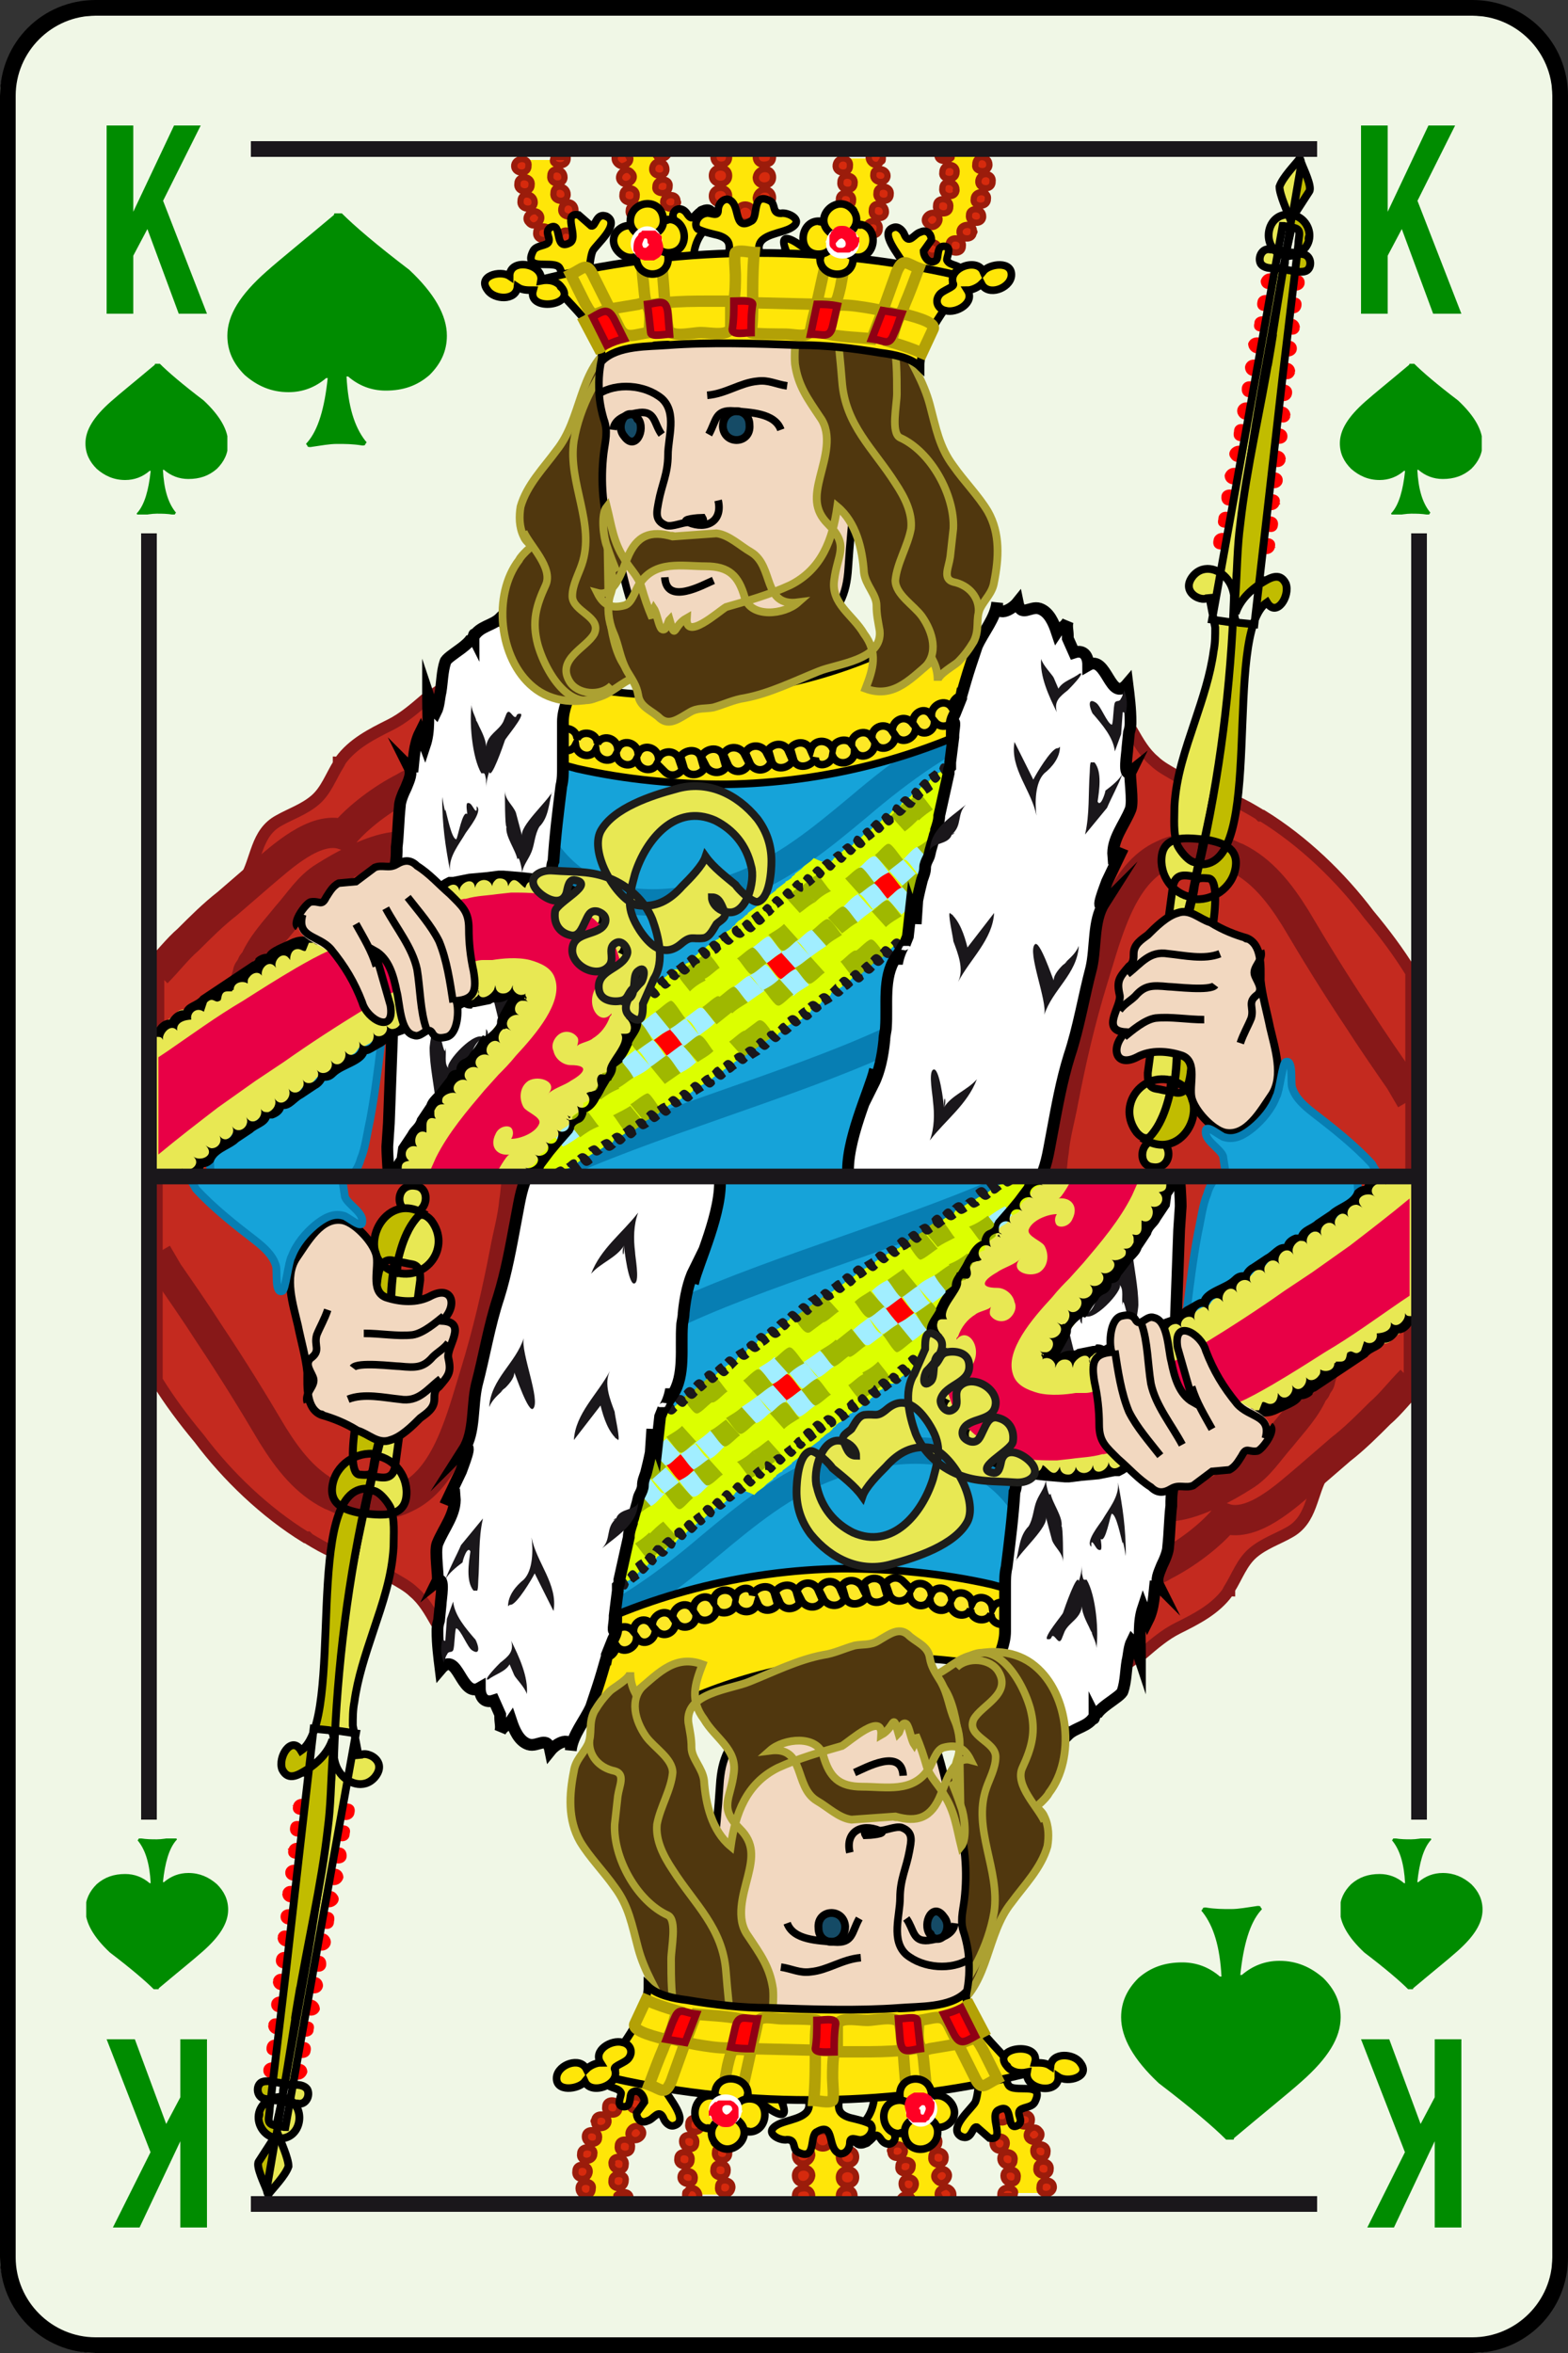 <svg xmlns="http://www.w3.org/2000/svg" xmlns:xlink="http://www.w3.org/1999/xlink" viewBox="0 0 100 150" enable-background="new 0 0 100 150"><rect x="0" y="0" width="100" height="150" fill="#333333" stroke="none"/><symbol viewBox="-7.3 -7.3 14.6 14.6"><path fill-rule="evenodd" clip-rule="evenodd" d="M1.7 2.6c-.7-.8-1-1.4-1.1-2 .6.1 1.3.4 2 1.1.7.6 1.4.9 2.1.9.7 0 1.3-.3 1.9-.8.5-.5.7-1.1.7-1.8s-.3-1.3-.8-1.9c-.5-.4-1.1-.7-1.8-.7s-1.4.3-2.1 1c-.8.7-1.4 1-2 1.1 0-1.4 0-2.5.1-3.3.2-1.5.6-2.5 1.1-3.2.1-.1.1-.1 0-.2 0-.1-.1-.1-.2-.1-.6.1-1.1.2-1.6.2s-1-.1-1.7-.2c-.1 0-.1 0-.2.1s-.1.1 0 .2c.6.7.9 1.7 1.1 3.1.1.9.2 2 .2 3.3-.5 0-1.2-.4-2-1-.7-.7-1.4-1-2.1-1-.7 0-1.3.3-1.9.8-.5.5-.7 1.1-.7 1.8s.3 1.3.8 1.8c.5.6 1.1.8 1.8.8s1.4-.3 2.1-.9c.8-.7 1.4-1 2-1.1-.1.6-.4 1.3-1.1 2-.6.8-.9 1.4-.9 2.1 0 .7.3 1.3.8 1.9.5.5 1.1.7 1.8.7s1.3-.3 1.9-.8c.4-.5.7-1.1.7-1.8s-.3-1.3-.9-2.1z"/></symbol><symbol id="a" viewBox="-7 -7.5 14.1 14.9"><path fill-rule="evenodd" clip-rule="evenodd" fill="#008C00" d="M5.9-2.9c-.8-.7-1.7-1-2.8-1-.9 0-1.7.3-2.4.9h-.1c.1-1.9.5-3.2 1.2-4.1.1-.1.1-.1 0-.2 0-.1-.1-.1-.2-.1-.6.1-1.1.1-1.6.1s-1-.1-1.7-.2c-.1 0-.2 0-.2.1-.1.1-.1.1 0 .2.7.8 1.1 2.2 1.3 4.1h-.1c-.7-.6-1.5-.9-2.4-.9-1.1 0-2 .4-2.8 1.1-.7.7-1.1 1.5-1.1 2.5 0 1.3.8 2.6 2.5 4.1.9.8 2.4 2 4.3 3.6 0 .1.1.2.2.2s.2 0 .3-.1c.8-.8 2.2-2 4.3-3.6 1.6-1.5 2.4-2.9 2.4-4.2 0-1-.4-1.8-1.1-2.5z"/></symbol><symbol id="c" viewBox="-4.6 -4.8 9.1 9.7"><use xlink:href="#a" width="14.1" height="14.9" x="-7" y="-7.5" transform="scale(.65)" overflow="visible"/></symbol><symbol id="e" viewBox="-40.7 -0.4 81.6 66.4"><g clip-rule="evenodd"><path fill-rule="evenodd" fill="#16A3D9" d="M16.5 28.2c0-.5 0-1.1-.1-1.6 0-.2 0-.4-.1-.7-.1-.7-.2-1.3-.4-2-.1-.5-.3-1-.4-1.6-.1-.3-.2-.6-.2-.9-.3-1.3-.7-2.5-.9-3.8l-.1-.7c-.3-1.7-.5-3.3-.7-5l-.5-4c-.3-2.3-.2-5.8-1.6-7.9h-25.2c-.2-.2-.4-.2-.5 0h-8.2v.8c0 .9.1 1.8.2 2.7v1c0 .2 0 .4.1.6.1 1.1.3 2.3.3 3.4v.3c0 .5 0 1 .1 1.5v.7c0 .6 0 1.2.1 1.8 0 .4 0 .7.1 1.1l.1 1.7c0 .4 0 .8.1 1.3v3.1c0 .7.1 1.4.1 2 .2 1.8.5 3.5 1.3 5 .2.4.4.7.6 1l.1.1c.3.4.6.7 1 1 .1.1.3.2.5.3l.2.1.3.2c.8.4 1.7.6 2.7.6h.6c.5 0 1.1 0 1.6-.1l3.3-.4c.8-.1 1.5-.1 2.2-.1l2.5.1c3.2.2 6.3.7 9.4 1.4l3.5.9c.1 0 .2 0 .3.1h.3c.2 0 .3.1.4.1h.2c.4.1.8.1 1.2.1h1c.3 0 .6 0 .9-.1.8-.1 1.5-.4 2.1-.9.9-.4 1.5-1.6 1.5-3.2z"/><path stroke="#077EB3" stroke-width="1.689" d="M18.1 14l-1.3-.6-.7-.3c-.9-.4-1.8-.8-2.6-1.2-.9-.4-1.8-.8-2.7-1.3-1.4-.7-2.9-1.4-4.3-2-6.1-2.8-15.5-5.4-21.4-8.2M-16.1 26.8c-1.1-.8-.4-3.2 0-4.2.6-1.6 1.7-3 3.1-3.9 2.9-1.9 7-1.3 10-.2s5.4 3.1 7.8 5.1c2.7 2.3 5.6 4.4 8.9 5.7" fill="none"/></g><path fill-rule="evenodd" clip-rule="evenodd" fill="#DCFF00" d="M18.5 24.3c-1-.9-2-1.8-3-2.6l-.3-.3c-2.4-2.1-4.9-4.2-7.4-6.1-.1-.1-.2-.2-.4-.3l-.4-.3-.2-.2c-.1-.1-.2-.2-.4-.3h-.1c-.1 0-.1-.1-.2-.2-.2-.1-.3-.2-.4-.3-.1 0-.1-.1-.2-.2h-.1l-.4-.3c0-.1 0-.2-.1-.2-.1-.1-.2-.2-.4-.3h-.1l-.2-.2-.1-.1c-.1-.1-.2-.2-.3-.2-.1-.1-.2-.2-.3-.2-.1-.1-.3-.2-.5-.3 0-.1 0-.1-.1-.2l-.4-.3c-.1 0-.1-.1-.2-.2l-.4-.3c-.1 0-.2-.1-.2-.2l-.4-.3c-.1 0-.1-.1-.2-.2-.4 0-.5-.2-.7-.3l-.2-.1c-.2-.1-.3-.2-.4-.4-.1 0-.2-.1-.2-.2h-.1c-.2 0-.3-.1-.4-.2l-.3-.2c-.1-.1-.3-.2-.5-.3l-.2-.2c-.1-.1-.2-.2-.4-.3-.1 0-.2-.1-.2-.2h-.1c-.1-.1-.2-.2-.4-.2-.1-.1-.2-.1-.2-.2l-.5-.3c-.1-.1-.2-.1-.2-.2l-.5-.3c-.1-.1-.2-.1-.2-.2-.2 0-.3-.2-.5-.3l-.2-.1-.5-.3c0-.1-.1-.1-.2-.2l-.5-.3s-.1-.1-.2-.1l-.5-.3c-.1 0-.2-.1-.2-.1l-.4-.3h-.1c-.1-.2-.1-.2-.2-.2l-.2-.1-.3-.2c-.1 0-.2-.1-.2-.1h-.1c-.1-.2-.3-.3-.4-.4-.1-.1-.2-.1-.2-.2-.2 0-.4-.1-.5-.2-.1 0-.2-.1-.2-.1l-.5-.3c-.1 0-.2-.1-.2-.2l-.5-.3c-.1 0-.2-.1-.2-.1l-.5-.3-.2-.1s-.1-.1-.2-.1c-.3-.1-.4-.2-.5-.3l-.3-.2-.5-.3c-.1 0-.2-.1-.2-.1l-.5-.3-.3-.1h-13.8l-.1.2 1.5.8 1.7.9c.5.2.9.5 1.4.8l.8.4.3.2c.2.1.4.2.5.3 0 0 .1 0 .1.1l.3.2c1 .5 2 1.1 2.9 1.7.6.4 1.2.7 1.9 1.1.8.5 1.6 1 2.5 1.5l1.5.9 2.1 1.3.9.6.5.3.4.3c.1.1.2.2.4.2l.2.1.5.3c.1.1.2.1.2.2l.5.3c.1.1.2.1.2.2l.4.3h.2l.2.1.4.3c.1 0 .2.1.2.2.1.1.2.2.4.3l.2.2.4.3.1.1.2.1c.2.1.3.2.4.3.1 0 .2.1.2.2.2.1.3.2.4.3l.2.1c.1.1.2.1.2.2.1.1.2.1.2.2l.2.2c.2.1.3.2.4.3.1.1.2.1.2.2l.4.3c.1.1.2.1.2.2.2.1.3.2.4.3.1 0 .2.1.2.2l.4.3c.1.1.2.1.2.2l.4.3c.1.1.2.1.2.2l.2.1c.1.1.2.1.2.2.1.1.2.1.2.2l.4.3.2.2.4.3.2.2c.8-.4 1-.3 1.1-.2.1 0 .1.1.2.2.2.1.3.2.4.3l.2.2.5.3c.1 0 .1.1.2.2l.4.3.2.2.4.3c.1 0 .1.1.2.2l.4.3c.1 0 .1.1.2.2l.4.3c.1 0 .1.1.2.2l.4.3c.1 0 .2.1.2.2.2.1.4.2.5.4.1 0 .1.1.2.2l.4.3c.1 0 .1.1.2.2.2 0 .3.1.4.3.1 0 .1.1.2.2l.4.3.2.1c.1.1.3.2.4.4.1.1.2.1.2.2 1.1.9 2.2 1.9 3.4 2.8l1.2-1.2 1.2-1.3.2-.2c.1-.1.2-.3.4-.4.5-.7 1-1.2 1.5-1.8z"/><g fill-rule="evenodd" clip-rule="evenodd"><path fill="#f00" d="M6.6 17.7l-.9 1c.2.1.8.8.9.7.2 0 .7-.8.9-1-.3-.2-.6-.4-.9-.7z"/><path fill="#A1EEFF" d="M7.6 18.5l-.9 1c.2.1.7.8 1 .7.2 0 .7-.8.9-1-.4-.2-.7-.5-1-.7zM8.5 19.2l-.9 1c.2.2.7.8.9.8.2 0 .7-.8.9-1l-.9-.8zM4.7 16.2l-.9 1c.2.2.7.8 1 .8.2 0 .7-.8.9-1-.4-.3-.7-.5-1-.8zM5.6 17l-.9 1c.2.1.7.8 1 .7.2 0 .7-.8.9-1-.3-.2-.6-.5-1-.7zM5.7 18.7l-.9 1c.2.1.7.8 1 .7.2 0 .7-.8.9-1-.4-.2-.7-.4-1-.7zM7.5 16.7l-.9 1c.2.1.7.8 1 .7.2 0 .7-.8.9-1-.4-.2-.7-.4-1-.7z"/><path fill="#9FB800" d="M8.4 17.5l-.9 1 .9.8c.2 0 .7-.8.9-1-.2-.3-.5-.6-.9-.8zM6.7 19.5l-.9 1c.2.1.7.8.9.7.2 0 .7-.8.9-1l-.9-.7zM9.5 21.7l.9-1c-.3-.2-.8-.9-1.1-.6l-.8.9c.4.2.7.5 1 .7zM7.7 22l-.9 1c.2.1.7.8.9.8.2 0 .7-.9.9-1-.3-.3-.6-.6-.9-.8zM4.8 18l-.9 1c.2.1.7.7 1 .7.2 0 .7-.8.9-1-.4-.2-.7-.5-1-.7zM6.5 15.9l-.9 1c.2.1.8.8 1 .7.2 0 .7-.8.9-1-.3-.2-.7-.4-1-.7zM3.7 15.5l-.9 1c.2.1.8.8 1 .7.2 0 .7-.8.9-1-.4-.2-.7-.5-1-.7zM5.5 13.4l-.9 1c.2.1.8.8 1 .7.2 0 .7-.8.9-1-.4-.2-.7-.4-1-.7zM2 17.5l-.9 1c.2.1.8.7 1 .7.2 0 .7-.9.9-1-.4-.2-.7-.4-1-.7z"/></g><path fill-rule="evenodd" clip-rule="evenodd" fill="#9FB800" d="M8.6 22.7l-.9 1c.2.1.7.7.9.7.2 0 .7-.8.9-1-.3-.2-.6-.4-.9-.7z"/><g fill-rule="evenodd" clip-rule="evenodd"><path fill="#f00" d="M-.1 14.3l.9-1c-.2-.1-.8-.7-1-.7-.2 0-.7.8-.9 1 .3.2.6.5 1 .7z"/><path fill="#A1EEFF" d="M.7 13.3l-.9 1c.2.1.8.8 1 .7.2 0 .7-.8.9-1-.3-.2-.6-.5-1-.7zM1.7 14l-.9 1c.2.1.8.8 1 .7.2 0 .7-.8.9-1-.3-.2-.6-.4-1-.7zM-2.3 11.1l-.9 1c.2.1.8.7 1 .7.2 0 .7-.9.9-1-.3-.2-.6-.4-1-.7zM-1.3 11.8l-.9 1c.2.1.8.7 1 .7.2 0 .7-.8.9-1-.3-.2-.6-.4-1-.7zM-1.1 13.6l-.9 1c.2.1.8.7 1 .7.2 0 .7-.9.9-1-.4-.2-.7-.5-1-.7zM.6 11.5l-.9 1c.2.1.8.7 1 .7.2 0 .7-.8.9-1-.3-.2-.7-.4-1-.7z"/><path fill="#9FB800" d="M1.7 14l.9-1c-.2-.1-.8-.8-1-.7-.2 0-.7.8-.9 1 .4.2.7.5 1 .7zM0 16.1l.9-1c-.2-.1-.8-.8-1-.7-.2 0-.7.9-.9 1 .3.2.7.4 1 .7zM2.7 14.7l-.9 1c.2.1.8.8 1 .7.2 0 .7-.8.9-1-.3-.2-.7-.4-1-.7zM5.5 13.4c-.2-.1-.8-.8-1-.7-.2 0-.7.8-.9 1 .2.1.8.8 1 .7.2 0 .7-.8.9-1zM1 16.8l-.9 1c.2.1.8.7 1 .7.2 0 .7-.8.9-1-.4-.2-.7-.5-1-.7zM-1.1 13.6c-.2-.1-.8-.7-1-.7-.2 0-.7.9-.9 1 .2.1.8.7 1 .7.2 0 .7-.8.9-1zM-.3 12.6l.9-1c-.2-.1-.8-.8-1-.7-.2 0-.7.8-.9 1 .4.2.7.4 1 .7zM-3.3 10.4l-.9 1c.2.1.8.7 1 .7.2 0 .7-.9.9-1-.3-.2-.7-.4-1-.7zM-1.6 8.3l-.9 1 .8.6c.4.3.8-.6 1.1-.9-.3-.2-.6-.4-1-.7zM-4.9 14.3c.3-.3.6-.7.8-1-.2-.1-.8-.7-1-.7-.2 0-.7.9-.8 1.1.4.1.7.4 1 .6z"/></g><g fill-rule="evenodd" clip-rule="evenodd"><path fill="#f00" d="M-7.4 7.6c-.3.4-.6.8-.9 1.1.2.1.9.7 1 .7.2 0 .7-.9.9-1.1-.3-.2-.7-.4-1-.7z"/><path fill="#A1EEFF" d="M-6.4 8.3c-.3.4-.6.8-.9 1.1l.9.6c.4.2.8-.7 1-1-.3-.2-.6-.4-1-.7zM-5.4 9l-.9 1.1.8.6c.4.3.8-.6 1.1-.9-.3-.3-.6-.5-1-.8zM-9.6 6.3c-.3.4-.6.7-.8 1.1.2.1.9.7 1 .7.3-.1.7-.9.9-1.1-.3-.3-.7-.5-1.1-.7zM-8.5 7l-.9 1c.2.1.9.7 1 .7.2 0 .7-.9.9-1.1-.3-.2-.6-.4-1-.6zM-8.3 8.7c-.3.4-.6.7-.8 1.1.2.1.8.7 1 .7.2 0 .7-.9.9-1.1-.4-.2-.8-.4-1.1-.7zM-6.6 6.6l-.9 1.1c.2.1.9.7 1 .7.2 0 .7-.9.9-1.1-.3-.3-.6-.5-1-.7z"/><path fill="#9FB800" d="M-5.5 7.3l-.9 1c.2.1.8.7 1 .7.3 0 .7-.8.9-1-.3-.3-.7-.5-1-.7zM-7.3 9.4l-.9 1.1c.2.1.8.7 1 .7.2 0 .7-.9.9-1.1-.3-.2-.6-.5-1-.7zM-4.3 9.7l-.9 1.1c.2.1.8.7 1 .7.2 0 .7-.9.9-1l-1-.8zM-2.6 7.6l-.9 1c.2.1.8.7 1 .7.2 0 .7-.8.9-1-.3-.2-.6-.4-1-.7zM-6 11.8c-.3.4-.6.7-.8 1.1.2.1.8.7 1 .7.2 0 .7-.9.8-1.1-.4-.2-.7-.4-1-.7zM-9.4 8c-.3.4-.6.7-.8 1.1.2.1.9.7 1 .7.2 0 .7-.9.8-1.1-.3-.2-.6-.4-1-.7zM-7.6 5.9l-.9 1.1c.2.1.9.7 1 .7.2 0 .7-.9.9-1.1l-1-.7zM-10.4 7.4c.3-.4.6-.7.8-1.1-.2-.1-.9-.7-1.1-.7-.2 0-.7.9-.9 1.1.5.2.8.4 1.2.7zM-8.9 3.5l-.9 1.1c.2.1.9.7 1.1.7.2 0 .7-.9.9-1.1-.4-.3-.7-.5-1.1-.7z"/></g><g fill-rule="evenodd" clip-rule="evenodd"><path fill="#A1EEFF" d="M-14.1 1.9c-.3.4-.6.7-.8 1.1.2.1.9.7 1.1.7.2-.1.7-.9.8-1.1-.4-.3-.7-.5-1.1-.7z"/><path fill="#9FB800" d="M-13 2.5c-.3.4-.6.7-.8 1.1.2.1.9.7 1.1.7.2-.1.7-.9.9-1.1-.5-.2-.8-.4-1.2-.7zM-11.7 4.9c-.3.4-.6.8-.8 1.1.2.1.9.7 1.1.7.2 0 .7-.9.9-1.1-.5-.2-.8-.4-1.2-.7zM-9.8 4.5l.9-1.1c-.2-.1-.9-.7-1.1-.6-.2 0-.7.9-.9 1.1.4.2.8.4 1.1.6z"/></g><path fill-rule="evenodd" clip-rule="evenodd" fill="#1A171B" d="M9.8 25.7c0 .1-.1.1-.2.2l-.4-.3s.1-.1.1-.2c.2-.3.4-.5.7 0 0 0-.1.1-.2.3zm.8.3l-.2.2c-.2.2-.4.2-.5-.2l.1-.2c.1-.2.3-.3.5-.2.1 0 .1.1.2.2l-.1.2zm-20.1-23c-.1.2-.2.2-.3.3-.2 0-.3-.2-.5-.3l.1-.1.1-.2c.2-.3.4-.4.7 0l-.1.3zm-.8-.4c-.2.2-.4.3-.7 0l.2-.3c.2-.3.4-.4.7 0 0 .1-.1.2-.2.3zm-.7-.4c-.2.2-.3.3-.7 0l.2-.3c.2-.3.4-.4.8 0-.2.1-.2.2-.3.3zm-.8-.4c-.2.2-.3.3-.7 0 .1-.1.1-.2.2-.2.2-.3.4-.4.8 0-.1-.1-.2.1-.3.2zm-.7-.5c-.2.2-.4.3-.7 0 .1-.1.2-.2.2-.3.2-.3.4-.5.8-.1-.1.2-.2.3-.3.4zm-.7-.4c0 .1-.1.2-.2.2-.2 0-.3-.2-.5-.3.1-.1.1-.2.2-.2.2-.3.4-.5.8-.1l-.3.4zm-.8-.4c-.2.2-.3.2-.7-.1 0-.1.1-.1.2-.2l.1-.2c.2-.2.3-.2.5 0l.1.1c0 .1-.1.3-.2.4zm-.7-.5c0 .1-.1.1-.2.2-.1 0-.3-.1-.4-.2h.6zm23.9 25.2c-.2.2-.3.2-.6-.2l.2-.2c.1-.1.2-.2.3-.4.2.1.3.2.4.3l-.3.5zm-.3-.9l-.3.4c-.2.1-.3.2-.5-.2l.1-.2v-.1c.3-.2.4-.4.7.1zm-.9-.2c-.2.2-.4.2-.6-.1 0-.1.1-.1.2-.2l.1-.1c.1-.1.2-.2.3-.2h.1c.1 0 .2.1.3.3-.2.1-.3.2-.4.3zm-1.9-1.5c-.2.2-.3.2-.6-.2l.2-.2c.2-.3.4-.5.7 0-.1.2-.2.3-.3.4zm.7.4c-.2.2-.4.3-.6-.1l.1-.2c.2-.3.4-.5.7-.1 0 .3-.1.4-.2.4zm.6.6c-.2.2-.4.2-.5-.2 0 0 0-.1.1-.1 0 0 0-.1.1-.1.2-.3.4-.3.7.1-.2.1-.3.2-.4.3zm-1.9-1.5c-.1.2-.3.2-.5-.1l.1-.2c.1-.1.2-.2.3-.4.2.1.3.2.4.3-.1.2-.2.3-.3.4zm-3.1-2.5c-.2.2-.3.3-.6-.1.1-.1.1-.2.2-.2.1-.2.2-.3.3-.3.1 0 .2.1.3.3 0 .1-.1.2-.2.3zm.6.5c-.2.2-.3.2-.6-.1l.2-.2c.2-.3.4-.5.7 0l-.3.3zm1.3 1c-.2.2-.3.2-.6-.1l.2-.2c.2-.3.4-.5.7 0l-.3.3zm.6.5c-.2.2-.4.2-.5-.2l.1-.2c.2-.3.5-.4.7 0-.1.2-.2.3-.3.4zm-1.2-1c-.2.2-.3.2-.6-.1l.2-.2c.2-.3.4-.5.7 0-.2.1-.3.2-.3.3zm-1.9-1.5c-.2.2-.4.3-.6-.1l.2-.2c.1-.1.2-.2.2-.3.1 0 .3.2.4.3-.1.1-.2.2-.2.3zm-.6-.6v.2c-.2 0-.2.1-.3.2-.2 0-.3-.2-.4-.3.1-.1.1-.2.2-.2.4-.4.6-.3.5.1zm-.7-.3c-.2.2-.3.3-.6-.1 0-.1.1-.2.1-.2.1-.1.2-.2.3-.2.1 0 .2 0 .4.2-.1.1-.2.2-.2.3zm5-4.7l-.2.2c-.1 0-.2-.1-.4-.3.1-.1.2-.2.2-.3.2-.2.4-.3.7.1l-.3.3zm2.2 1.3c-.1.1-.1.2-.2.2-.2.2-.4.3-.7-.1.1-.1.2-.2.2-.3.1-.1.2-.2.4-.2.1.1.2.1.3.4zm-.9-.3c-.2.2-.4.3-.6 0l-.1-.1c.1-.1.2-.2.2-.3.2-.2.4-.3.7.1 0 .1-.1.2-.2.3zm-.6-.5c-.2.2-.4.3-.7-.1.1-.1.2-.2.2-.3.2-.2.4-.3.7.1l-.2.3zm-12.4-.6c-.1.1-.2.2-.2.3-.2 0-.3-.2-.5-.3l.2-.3c.2-.2.4-.4.7 0 0 .1-.1.2-.2.3zm1.4 1c-.2.2-.4.4-.7 0l.2-.3c.2-.2.3-.4.6 0 0 .1 0 .2-.1.3zm-.7-.5c-.2.2-.4.4-.7 0l.2-.3.2-.3s.1 0 .1.1c.1.1.2.2.3.2.1.1 0 .2-.1.3zm4 2.8c-.1.1-.1.2-.2.2s-.3-.2-.4-.3l.2-.3c.2-.3.4-.4.7 0-.1.2-.2.3-.3.4zm1.3 1c-.2.2-.3.3-.6-.1.1-.1.1-.2.2-.2.1-.1.2-.2.2-.3l.4.3c0 .1-.1.2-.2.3zm-.6-.5c-.2.2-.3.3-.6-.1.1-.1.1-.2.2-.2.1-.1.2-.2.2-.3.2 0 .3.2.4.3-.1.1-.2.2-.2.3zm-1.3-1c-.2.2-.3.3-.6-.1l.2-.3c.2-.2.4-.4.7 0-.2.2-.3.4-.3.4zm-.7-.4c-.1 0-.1.1-.2.2-.4-.1-.4-.4-.2-.6.2-.2.5-.3.7 0l-.3.4zm-.7-.5l-.2.3c-.2 0-.3-.2-.5-.3.2-.1.2-.3.3-.3.2-.2.4-.4.7 0l-.3.3zm-.6-.5c-.2.2-.4.4-.7 0l.2-.3c.1-.1.2-.2.2-.3.2 0 .3.2.4.3l-.1.3zm1.6-7.1c-.1.1-.2.2-.3.2-.1 0-.2 0-.4-.2.1-.2.1-.3.2-.3.2-.2.4-.4.7 0-.1.1-.2.2-.2.3zm2.7 1.9l-.2.2c-.2 0-.3-.2-.4-.3.1-.1.2-.2.2-.3.2-.2.3-.3.7.1l-.3.3zm-.7-.5l-.2.2c-.1 0-.3 0-.4-.2 0-.1.1-.2.2-.3.2-.2.4-.4.7 0l-.3.3zm-.7-.5c-.2.2-.3.4-.6 0 .1-.1.2-.2.2-.3.2-.2.4-.4.7 0l-.3.3zm-.6-.5c-.2.2-.4.3-.7 0l.2-.3.3-.3.5.3c-.2.2-.3.2-.3.3zm-5 4.9c-.2.2-.4.4-.7 0 .1-.1.2-.2.2-.3.2-.2.4-.3.6 0l.1.1c-.1 0-.2.1-.2.2zm-.7-.5c-.1.1-.2.2-.2.3-.1 0-.2-.1-.3-.2l-.1-.1v-.1c.1-.1.1-.2.2-.2.2-.2.3-.4.7 0-.2.1-.2.2-.3.3zm-.7-.5l-.1.1c0 .1-.1.1-.1.1-.1 0-.3-.2-.4-.3 0 0 0-.1.1-.1l.1-.2c.2-.2.4-.4.7 0-.1.2-.2.3-.3.4zm3.6-5.8c-.1.1-.2.2-.2.3-.2 0-.4-.2-.5-.3l.2-.3c.2-.2.4-.4.7 0 0 .2-.1.3-.2.3zm-1.4-.9c-.2.2-.4.4-.7 0 .1-.1.2-.2.2-.3.2-.2.4-.4.7 0l-.2.3zm-.7-.4c-.2.2-.4.4-.7 0 .1-.1.2-.2.2-.3.2-.2.3-.3.7 0l-.2.3zm1.4.9c-.2.2-.4.4-.7 0 .1-.1.2-.2.2-.3.1-.1.2-.2.2-.3l.5.3-.2.3zm-2.1-1.4c-.1.1-.2.2-.2.3-.1 0-.3-.1-.4-.2 0 0-.1 0-.1-.1l.2-.3c.2-.2.4-.4.7 0l-.2.3zm-.7-.4c-.2.2-.4.4-.7 0 .1-.1.2-.2.2-.3.2-.2.3-.4.7 0l-.2.3zm-.7-.5c-.1.1-.2.2-.3.2-.1 0-.2 0-.4-.2l.2-.3c.2-.2.3-.3.7 0-.1.1-.2.2-.2.3zm5.6 3.7c-.2.2-.4.4-.7 0l.2-.3.2-.3c.2 0 .3.2.5.3l-.2.3zm-.7-.5l-.3.3c-.2 0-.3-.2-.4-.3l.2-.3c.2-.2.4-.4.7 0l-.2.3zm8.8 6.2c-.2.3-.4.4-.7 0 0 0 0-.1.1-.1l.1-.2c.2-.2.4-.4.7 0-.1.2-.1.3-.2.3zm-.7-.4c-.2.2-.4.4-.7 0 .1-.1.2-.2.2-.3.2-.1.2-.2.3-.3.1 0 .3.2.4.3 0 .1-.1.2-.2.3zm-.7-.5c-.1.1-.2.2-.2.3l-.4-.4c.1 0 .1-.1.2-.2.2-.2.4-.4.7 0l-.3.3zm-.6-.5c-.2.2-.4.3-.7 0 .1-.1.2-.2.2-.3.1-.1.2-.2.2-.3.2.1.4.2.5.3l-.2.3zm-1.4-1c-.1.1-.2.2-.2.3-.2-.1-.3-.2-.4-.3l.2-.3c.2-.2.4-.4.7 0-.1.2-.2.3-.3.3zm.7.5c-.2.2-.4.3-.7 0 .1-.1.2-.2.2-.3.2-.2.4-.4.7 0 0 .1-.1.3-.2.3zm-1.3-.9c-.2.2-.4.3-.7 0l.2-.3c.2-.2.4-.4.7 0l-.2.3z"/><g clip-rule="evenodd"><path fill-rule="evenodd" fill="#FFE608" d="M14.4 29.7c-5.5-3-11.8-4.6-18.1-4.7-3.2 0-6.4.3-9.5 1-1.5.4-3 .8-4.4 1.3l.9 4.8c9.3-2.8 19.6-1.5 27.7 3.9l3.4-6.3c-4.8-2.6-1.2 2.2 0 0z"/><path stroke="#000" stroke-width=".483" d="M14.4 29.7c-5.5-3-11.8-4.6-18.1-4.7-3.2 0-6.4.3-9.5 1-1.5.4-3 .8-4.4 1.3l.9 4.8c9.3-2.8 19.6-1.5 27.7 3.9l3.4-6.3c-4.8-2.6-1.2 2.2 0 0z" fill="none"/><path fill-rule="evenodd" fill="#FDE826" d="M-7.6 25.8c-.1.1-.2.3-.2.5-.3-.6-1.3-.4-1.3.3-.3-.6-1.3-.4-1.3.3-.3-.6-1.3-.4-1.3.3-.3-.6-1.3-.4-1.3.3-.3-.6-1.3-.4-1.3.3-.3-.6-1.3-.4-1.3.3-.3-.6-1.3-.4-1.3.3-.3-.6-1.3-.4-1.3.3 0 .9 1.3 1 1.4.1.3.6 1.3.4 1.3-.3.3.6 1.3.4 1.3-.3.3.6 1.3.4 1.3-.3.3.6 1.3.4 1.3-.3.3.6 1.3.4 1.3-.3.3.6 1.3.4 1.3-.3.3.6 1.3.4 1.3-.3.3.5 1.1.5 1.3-.1.2.6 1.1.8 1.4.1.2.6 1.1.8 1.4.1.2.7 1.1.8 1.4.1.2.7 1.1.7 1.4.1.2.7 1.1.8 1.4.1.2.6 1.1.8 1.4.1.2.7 1.1.8 1.4.1-.2.5.6.7 1 .2 0 .7.9 1 1.3.4 0 .7.8 1.1 1.3.5 0 .7.8 1.1 1.3.5 0 .7.8 1 1.3.5 0 .7.8 1 1.3.5 0 .7.8 1.1 1.3.5 0 .7.8 1.1 1.3.5 0 .6.7 1.1 1.2.6.7-.7-.5-1.7-1.1-.9 0-.7-.8-1.1-1.3-.5 0-.7-.8-1.1-1.3-.5 0-.7-.8-1.1-1.3-.5 0-.7-.8-1-1.3-.5 0-.7-.8-1-1.3-.5 0-.7-.8-1.1-1.3-.5 0-.7-.8-1-1.3-.5 0-.8-1.1-1-1.4-.3-.1-.6-1.1-.8-1.3-.1-.1-.6-1.1-.8-1.4-.1-.1-.6-1.1-.8-1.4-.1-.2-.7-1.1-.8-1.4-.1-.1-.7-1.1-.8-1.4-.1-.1-.7-1.1-.7-1.4-.1-.2-.6-1.1-.8-1.4-.1.1-.5-.6-.7-1-.3z"/><path stroke="#000" stroke-width=".483" d="M-7.6 25.8c.4-.4 1-.2 1.2.3.2-.7 1.2-.6 1.4.1.3-.6 1.2-.6 1.4.1.3-.7 1.2-.6 1.4.1.3-.7 1.2-.6 1.4.1.2-.7 1.2-.5 1.4.1.2-.7 1.2-.5 1.4.1 0-.7 1-.5 1.1.1.3-.7 1.4-.5 1.4.3.4-.6 1.3-.2 1.3.5.4-.6 1.3-.2 1.3.5.4-.6 1.3-.2 1.3.5.4-.6 1.2-.3 1.2.4.5-.6 1.3-.2 1.3.5.5-.6 1.3-.2 1.3.5.4-.6 1.3-.2 1.3.5.5-.6 1.5 0 1.2.7-.3.8-1.4.4-1.4-.3-.5.6-1.3.2-1.3-.5-.4.6-1.3.2-1.3-.5-.4.6-1.3.2-1.3-.5-.4.6-1.2.2-1.2-.5-.5.6-1.3.2-1.3-.5-.4.6-1.3.3-1.3-.4-.4.6-1.3.2-1.3-.4-.3.4-1.1.2-1.2-.3-.3.6-1.2.6-1.4-.1-.3.7-1.2.5-1.4-.1-.3.7-1.2.5-1.4-.1-.3.6-1.2.6-1.4-.1-.3.6-1.2.6-1.4-.1-.2.7-1.2.5-1.4-.1-.2.7-1.2.5-1.4-.1-.2.6-1 .6-1.3.1-.1.7-1 .9-1.3.3-.1.7-1 .9-1.3.3-.1.7-1 .9-1.3.3 0 .7-1 .9-1.3.3 0 .7-1 .9-1.3.3 0 .7-1 .9-1.3.3-.1.7-1 .9-1.3.3-.1.7-1.1.9-1.4.2-.3-.8.9-1.4 1.3-.6.1-.7 1-.9 1.3-.3.1-.7 1-.9 1.3-.3.1-.7 1-.9 1.3-.3.1-.7 1-.9 1.3-.3.1-.7 1-.9 1.3-.3.1-.7 1-.9 1.3-.3.1-.7 1-.9 1.3-.3l.5-.5z" fill="none"/></g><g clip-rule="evenodd" stroke="#871818"><path fill-rule="evenodd" fill="#C42A1F" stroke-width=".75" d="M-40.2 12.1c.1.2.1.3.1.5l-.1-.5zm.1.5l.1.4c-.1-.1-.1-.3-.1-.4zm22 15.3v1.2c-.2 1.8-.9 3.2-2.9 2.4-.4-.1-.7-.3-1.1-.6l-.7-.5h-.1c-.7-.6-1.4-1.2-2.2-1.6-1.2-.6-2.4-1.2-3.2-2.3 0 0 0-.1-.1-.1v-.1c-.5-.8-.8-1.7-1.5-2.3-.7-.6-1.6-.9-2.3-1.3-1.5-.8-1.4-2.5-2.2-3.8l-1-1.5c-.7-.9-1.6-1.6-2.5-2.3l-1-.9c-.4-.3-.7-.7-1-1.1v-13.2.1h17.8c.1.4.1.7.1 1.1 0 .9.1 1.7.2 2.6v.1l.1.7v.2c0 .1 0 .2.1.3 0 .2.1.3.1.4v.2c0 .2.1.4.2.7l.4 1.5.9 2.9.1.3c0 .1.1.2.1.4l.2.5v.2c.1.5.3 1 .4 1.4.3 1.3.6 2.6.7 3.9.1.5.1.9.1 1.4v.6c.1 1.8.1 3.6.1 5.4v2.4c.2.3.2.5.2.7zM40 13v-13h-32.6c.1.9.2 1.8.3 2.6.1 1.8.8 3.4 1.6 5 .5 1 1 2 1.4 3 .6 1.3 1.2 2.5 1.9 3.7l1.6 2.6c.2.4.5.7.8 1.1.8 1.1.7 2.1.6 3.5v.2c0 .2 0 .5-.1.7l-.2 2.8-.1 1.6v1.1c0 .5 0 1-.1 1.6 0 .8-.1 1.5-.2 2.2l-.1 1.1c-.6 3.6 3.4 1.4 4.4-.2.6-.9 1.2-1.7 1.9-2.6l.3-.4.1-.2.7-1c.4-.7.8-1.4 1.4-1.9.4-.4 1-.7 1.5-1l1.6-.6.6-.3c.5-.2 1-.4 1.5-.7.5-.2 1-.5 1.5-.8l.1-.1h.1c2.6-1.6 5-3.9 6.8-6.3 1-1.2 1.9-2.4 2.7-3.7z"/><path stroke-width="1.93" d="M40 4.9l-.7 1.2c-.9 1.3-1.8 2.6-2.7 4-1.4 2.1-2.7 4.2-4 6.4-1 1.6-2.1 3-3.7 3.8-.3.1-.6.3-1 .4-.2.1-.5.1-.8.2h-1.6c-.5-.1-.9-.2-1.3-.4-2.7-1.2-3.6-5-4.5-7.9-.8-2.6-1.4-5.2-1.9-7.8-.2-1.1-.5-2.1-.6-3.2-.1-.6-.1-1.1-.2-1.6M-33.1 0c.2.9.5 1.7.5 2.6 0 .4-.1.8-.2 1.1 0 .1 0 .2-.1.2 0 .1-.1.2-.1.2-.2.5-.5 1-.8 1.5 0 .2-.1.3-.2.4-.4.8-.6 1.7-.7 2.7-.1.7-.1 1.3 0 2 .1.6.2 1.2.4 1.8v.1l.1.3c0 .2.1.3.2.4 0 .1.1.2.1.2 0 .1 0 .1.1.1.5 1.2 1.3 2 2.1 3 .8.9 1.4 1.9 2.4 2.5 1.1.7 2.9 1.7 4.4 1.9.5 0 1 0 1.5-.2M-40 13c.7.7 1.3 1.5 2 2.1.8.8 1.6 1.6 2.5 2.3l2.2 1.9c1.2 1 3.4 3.1 5.2 2.5.9 1.1 2.5 2.3 3.9 3 .3.2.6.3.9.4" fill="none"/></g><g fill-rule="evenodd" clip-rule="evenodd"><path fill="#fff" stroke="#000" stroke-width=".75" stroke-miterlimit="10" d="M-13.3 33.5c0 .2-.1.5-.2.7-.2.6-.9 1-1.5 1.2-.1 0-.6.2-.9.4-.3.2-.5.4-.3.5l-1-.7-.1.3c-.1-.2-.3-.3-.4-.4-.1-.1-.2-.1-.2-.2-.1.1-.2.2-.2.3-.5-.5-1.3-.5-1.7-1.2.1.3 0 .1 0 0l-.1.2c.2-.6-1.6-1.4-1.7-1.8-.2-.6-.2-1.3-.3-1.9-.1-.4-.1-.9-.3-1.3-.2.2-.3.5-.4.8l-.1.3v-.4c0-.9.1-1.9-.2-2.8l-.3.8c-.4-.8-.4-1.7-.5-2.5 0 .1-.1.2-.2.3.2-.4 0-.8-.2-1.3-.2-.4-.4-.9-.4-1.2-.1-.9-.1-1.8-.2-2.6 0-.4 0-.8-.1-1.2v-.1l-.1-.8c-.1-.4-.1-.9-.1-1.3v-1.9c.1-.6.1-1.3.1-1.9v-2.5c0-.6 0-1.3-.1-1.9v-.5l-.2-5.5-.1-1.5c0-.6.1-1.9.1-1.9h7.8s.1 2 .2 3l.1 1.7c.1.6.1 1.2.1 1.8 0 .3 0 .7.1 1l.3 3 .1.7v.2l.1.6c.1.3.2.7.2 1 0 .2.1.4.1.5l1 3.7c0 .1 0 .2.1.3l.2 1v.9c0 .2 0 .5.1.7.1 1.6.3 3.2.5 4.8.1.4.1.8.1 1.2v2.9c0 .4.1.8.2 1.1v.1c0 .1.1.2.1.4s.1.4.2.6v.1c.3.8.4 1.5.3 2.2zm-11.7-16.7v.3c0-.1 0-.3.1-.5v-.2.2c-.1 0-.1.1-.1.2zM22.1 23.4c-.4-1-1.2-1.9-1.1-3 .3.1.5.2.6.5l-1-2.1c-.1-.3-.8-2-.2-1.4-.7-1.1-.5-2.8-.8-4.1-.5-1.9-.8-3.8-1.4-5.6-.5-1.6-.8-3.3-1.1-4.9-.2-1-.3-1.9-.7-2.8h-12.3c-.2 2.2 1.4 5.5 1.7 6.8-.1-.3-.1-.6-.1-.9.4.8.6 1.8.7 2.8 0 .3.1.6.1.8.1 1.4-.2 3.2.6 4.4 0-.1.1-.2.1-.4 0 .1.1.6.3 1 .1.2.2.4.2.2v.1l.2.5.2 1.8c.1-.3.3-.7.3-1l.1 1.5c.1.5.2.9.3 1.3.1.3.2.5.2.8 0 .2.1.4.2.6.1.2.1.4.2.7l.2.7c0 .1.1.2.1.4.1.3.2.6.2.9l.6 2.7c0 .1 0 .3.1.4v.3l.2 1.6v.1c0 .4.2 1.1-.1.8 0 .2.1.4.2.6l.4 1v.1l.1.5-.1-.5c.2.7.4 1.4.6 2l.3.9.1.3c.4.9 1.2 1.8 1.3 2.8-.1-1 .9-.5 1.3 0 .2-1 .8-.2 1.4-.4.6-.2.9-.9 1.1-1.5.2.3.5.3.7.7-.1-.3 0-.6 0-.9v-.2l.4-.9c.6.2.9-.2.9-.8 1.2.7 1.4-2.5 2.5-1.2.1-.8.2-1.6.2-2.4 0-.2 0-.4-.1-.7l-.1-1c0-.3-.3-1.9.2-1.5-.1-.2.2-1.9 0-2.4z"/><g fill="#1A171B"><path d="M-14.8 24.5c-.2-.7-.2-1.6-.8-2.2-.3-.5-.3-1.1-.5-1.6s-.5-.8-.6-1.3c0 .1-.2 1.2-.3.8-.1.6-.8 1.5-.7 2.1-.1 0-.1 2-.1 2.3 0-.6.5-.9.7-1.4l.4-1.5c-.2.6 1.6 2.2 1.9 2.8-.1-.1-.1-.3 0 0zM-21.9 8.9s.3-1.4.3-.7c.1-.4-.1-1 .2-1.3-.3.3 1.8 2.6 2.3 1.9.1.1.1.5.1.6.4-.5-.4-.6-.4-.7-.5-.4-.6-1.2-.8-1.7-.2-.4-.6-.2-.9-.7-.3-.6-1.1-1.1-1.1-1.7-.1 1.2-.4 2.4-.4 3.6 0 .2.2 1.4.3 1.9.2-.4.3-.7.4-1.2zM-19.6 23.3v.3c.4-.3-.5-1.4-.7-1.7-.4-.7-1.1-1.5-1-2.4-.3 1.6-.5 2.9-.5 4.7 0 0 .2-1.2.2-.8.1-.3.4-1.9.7-1.9.1.1.4 1.9.7 1.6 0 .1-.1.6 0 .7.3.1.4-.5.6-.5 0 .1-.1 0 0 0zM-18.9 13.6c0-.3 0-.6.3-.3.1-.3.4-.6.6-.9l.2-1c-.2.3 1.1 1.4 1.3 1.5.3.2 1 .3.6-.2-.5-.6-1.1-1.2-1.6-1.9-.4-.6-.3-1.1-.5-1.7 0 0-.6 2.6-.7 2.8-.4.8-.3 1.4-.1 2.3 0-.1 0-.4-.1-.6 0-.4.1.3 0 0zM10.2 4.4c.5.8 1.5 1.1 2.1 1.8-.6-1.6-2-2.6-3-3.9.3.8.3 1.7.2 2.5 0 .3-.3 1.8 0 2 .4.3.7-2.2.7-2.4.2.3 0 1.1 0 0zM10.6 16.8c.6-.5.9-1.4 1.1-2.2l1.7 2.2c-.1-1.7-1.5-2.9-2.3-4.4.4.8 0 1.8-.3 2.6 0 .2-.4 1.9-.2 1.8.5-.4-.2.1 0 0zM17.9 13.6c.3.3.7.6.9 1.1-.1-1.8-1.7-2.8-2.2-4.4.2.9-1.1 4-.6 4.5.3.3 1.1-2.1 1.2-2.3 0 .4.4.8.7 1.1.5.4-.4-.4 0 0zM19.5 25.8c0-.1 0 .7.1.6h.2c.5-.6.3-1.8.2-2.5.2-.4.5.6.5.7.4.3.9.7 1.1 1.1-.3-.8-.7-1.5-1-2.2l-1.4-1.7c.3 1.3.2 2.6.3 4zM17.4 27.3c.1 0 .1 0 .2.1 0-.7-.5-1.3-1-1.7-.6-.6-.6-1.9-.5-2.7-.3 1.6-1.7 3-1.4 4.7l1.2-2.4c.2.4 1.1 1.9 1.5 2zM18.9 32.1c.3 0-.7-1-.8-1.1-.5-.4-.9-.7-.7-1.4-.5 1-1.1 2.3-1 3.4.1-.4.7-1 .8-1.2l.3-.7c.3.5.9.6 1.4 1 .2 0-.1-.1 0 0zM19.7 29.5c-.2.3-.4 1.1.2.7.3-.2.7-1.3 1-1.4.1 0 .1 1.2.2 1.4.1.2.3 0 .4.3 0-.1.3.7.2.5.2-.6.2-.9.1-1.5-.1.1-.2.1-.2.1l-.1-1.4-.4-1.1c-.1.9-.8 1.7-1.4 2.4-.3.5.1-.2 0 0zM-19.6 29c.2-.4.6-1.1.6-1.6.1.8.8 1 1.1 1.6l.2.5c.2.4.4-.3.6-.2.1.2.1.2.3.2.3-.1-1-1.6-1-1.7-.1-.3-.9-2.6-1-2-.1-.3-.2-.7-.2-1v.5c-.1.5-.1.4-.3.4-.6 1-.8 3.4-.6 4.5-.1-.4.2-.8.3-1.2.5-.9-.3.6 0 0zM10.7 21.8c-.2-.7-1.4-.5-1.4-1.1 0 1.4 1.2 2.1 2.3 3-.6-.6-.2-1.3-.9-1.9 0-.1.4.3 0 0z"/></g></g><g clip-rule="evenodd" stroke="#ACA132"><path fill-rule="evenodd" fill="#50370E" stroke-width=".5" d="M-11 52.9c.7.6 1.6-.1 1.5-.9-.1-.9-.7-1.7-.9-2.6-.4-2.1-.9-4.2-.9-6.3l.1-5.9c0-1.3.3-5.2 2.1-5.3-1-.1-1.7-1-2.6-1.3-1.4-.5-3.1-.4-4.3.6-2.2 1.8-2.6 5.9-.9 8.1.1.2.3.4.5.6.5.4 0 .4-.2.9-.3.6-.3 1.3-.2 1.9.4 1.4 1.5 2.5 2.3 3.6 1.6 2 1.4 5 3.5 6.6.1.1-.4-.3 0 0z"/><path stroke-width=".483" d="M-10.6 52.8c-1.3-1.8-2.4-3.6-2.8-5.9-.4-2.7 1.4-5.3.5-7.9-.2-.6-.6-1.3-.6-2 0-1 1.9-1.3 1.4-2.4-.5-.9-2.4-1.6-1.6-3 .5-.9 2-1 2.7-.3-2.1-2.5-4.1.5-4.7 2.6-.4 1.5-.1 2.5.5 3.8.5 1.1-1 2.5-1.4 3.4" fill="none"/></g><g clip-rule="evenodd"><path fill-rule="evenodd" fill="#F2D8C0" d="M-6.8 57.5c1.6.6 3.4.6 5.1.3 1.4-.3 3.3-.4 4.6-1.1 2.8-1.4 2.3-6 2.1-8.6-.2-3-.7-6-.9-8.9-.1-1.7-.3-3-1.7-4-1.5-1-3.1-1.9-4.8-2.5-1.4-.5-3-.7-4.4-1.3-.5-.2-1.4-.6-1.8 0-.4.6 0 1.5.1 2.1.1.7-.8 1.8-1.1 2.5l-1.3 4.6c-.6 1.5-.8 3.4-.6 5 .1.8.4 1.6.1 2.4-.2.7-.4 1.4-.4 2.1 0 3.4 1.8 6.2 5 7.4 1 .3-1.3-.5 0 0z"/><path stroke="#000" stroke-width=".483" d="M-6.8 57.5c-3-1.1-5.1-3.9-5-7.2 0-.7.1-1.3.3-2 .3-.8.1-1.4 0-2.2-.2-1.7-.1-3.8.6-5.5.5-1.3.7-2.8 1.2-4.2.3-.8 1.2-1.9 1.3-2.7.1-1.2-.8-3.2 1.3-2.4 1.5.5 3.1.9 4.7 1.4 1.6.5 3.1 1.3 4.5 2.3 1.4 1 1.9 2.1 2 3.8.2 3.1.6 6.2.9 9.3.2 2.5.7 6.7-1.7 8.4-1.2.8-3 .8-4.5 1.2-1.8.4-3.8.4-5.6-.2-1.3-.5 1 .3 0 0z" fill="none"/></g><g clip-rule="evenodd" stroke="#ACA132"><path fill-rule="evenodd" fill="#50370E" stroke-width=".5" d="M.4 37.7c2 1 2.7 2.9 3 5 1.2-1 1.6-2.7 1.7-4.2.1-.8.8-1.4.8-2.1 0-.6.1-1 .2-1.6.2-1.9-2.7-2.1-3.9-2.6-1.5-.6-3.1-1.4-4.7-1.7-.7-.1-1.3-.4-2-.6-.5-.1-1 0-1.5-.3-.7-.4-1.3-.9-1.9-.4-.5.5-1.3.7-1.4 1.5-.1.6-.4 1-.7 1.5-.5.9-.5 1.6-.9 2.5-.3.7-.4 1.6-.2 2.3.1.3.2.6.2.9 0 .3-.3 1.2.2.7-.2.5-.4 1-.6 1.6-.2.5-.4 2 0 2.5.3-1.2.4-2.2 1.1-3.3.3-.6.9-1.1 1.1-1.8.2-.7.4-1.3.7-2 0 .2 0 .4.1.6.2-.3.3-1.1.5-1.3.3-.2.4.5.5.6.4-1.4.2-.4 1.1.1-.1-1.5 2 .4 2.5.7 1.4.4 2.8.8 4.1 1.4zM-7.1 40.8l2.8.2c.8-.1 1.5-.8 2.2-1.2 1.5-.9.7-3.5 3-3.2-.9-.8-3-1-3.4.3-.4 1.4-1 2-2.5 2s-3.2.4-4.2-1.1c-.3-.4-.5-1.3-1-1.4-.8-.2-1.3 0-1.7.8 1.1-.3 1.6 1.5 1.9 2.2.6 1.5 1.5 1.8 2.9 1.4.3 0-.3.1 0 0zM2.2 57.9c1.3.1 2.8 0 3.8-1 1.1-1.1 1-2.4 1.5-3.7.6-1.3 1.4-2.5 1.8-4 .4-1.5.6-2.7 1.5-3.9.7-1 1.6-1.9 2.2-2.9.8-1.4.7-3 .4-4.5-.1-.7-.6-1.1-.9-1.7-.3-.7 0-1.3-.4-2.1-.3-.5-.6-.9-1-1.3-.2-.2-1.3-.8-1.3-1.2 0 .5-.1.9-.3 1.3-1.3-1-2.4-2.5-4.3-1.8.5 1.3.8 2.3-.1 3.5-.7 1.2-2.1 1.9-1.9 3.4.2 1.7 1 2.2-.4 3.6-.9.9-.8 1.8-.5 3 .3 1.2.8 2.7 0 3.8-.8 1.2-1.4 2-1.6 3.4-.1 1.2.3 2.7-.2 3.8-.3.4-.8 1-.5 1.5.5.7 1.5.8 2.2.8.7.1-.9-.1 0 0z"/><path stroke-width=".483" d="M12.4 35.9c.1 1-.6 1.8-1.6 2-.7.2-.3.9-.2 1.6l.2 1.8c.1 2.1-1.4 4.9-3.4 5.8-.6.3-.2 2.1-.2 2.8 0 1.2 0 2.5-.3 3.7-.3 1.1-.8 2.1-1.6 2.8-.4.3-2.3 1.5-2.5.6-.2-.8.4-2 .5-2.7.2-1.2.3-2.4.4-3.6.2-2.8 2-4.3 3.4-6.5.6-.9 1.1-1.9 1-2.9-.2-1.1-.9-2.2-1-3.3 0-.9 1.2-1.6 1.7-2.3.7-1 1.1-2.4.1-3.3" fill="none"/></g><g clip-rule="evenodd" stroke="#000"><path stroke-width=".483" d="M-11.8 49.9c1.1.7 2.9.6 4-.3 1-.9.4-2.5.4-3.6 0-1.2-.4-1.9-.6-3-.1-.6-.3-1.2.5-1.5.4-.1 1 .2 1.4.2-.6.2.7.3.9.3.3-.5-.7-.3-.9-.3 1.2-.5 2.2.1 1.9 1.4" fill="none"/><path fill-rule="evenodd" fill="#154B66" stroke-width=".5" d="M-3.9 47.8c0 1.3 1.7 1.3 1.7.1.1-1.2-1.6-1.3-1.7-.1zM-9.3 48.3c.5-.7-.2-2.1-.9-1.1-.6.7.2 2 .9 1.1.1-.2-.2.1 0 0z"/><path stroke-width=".483" d="M.2 50.4c-.7.1-1.2.4-1.9.3-1.1-.1-2-.8-3.2-.9M-7.8 47.3c-.5.7-.4 1.5-1.4 1.4-.7-.1-1.6-.3-1.7-1.1M-.2 47.6c-.4 1.1-2 1.1-3 1.2-1.2.1-1.1-.6-1.6-1.5M-4.5 38c-.7-.3-3-1.6-3.1.2" fill="none"/></g><path fill-rule="evenodd" clip-rule="evenodd" fill="#FFE608" d="M-13.6 60.2s-.1-.1-.2-.1c-.2-.2-.4-.3-.5-.5l-.1-.1c-.1-.1-.3-.2-.4-.4l-.4.4-.1.1c-.2.2-.4.5-.5.7-.1.1-.1.1-.1.2l-.4.8c0 .1-.1.2-.1.2-.1.3-.2.6-.2.8 0 .1 0 .2-.1.3-.1.3-.1.6-.1.9v.3c0 .3 0 .6.1.9v.1h2.3l-.1-.5v-1.5c.1-.3.1-.6.3-.9l.1-.2c.1-.3.3-.5.5-.8l.1-.2c.5-.2.3-.2-.1-.5zM6.4 63.1v-1.2c0-.3-.1-.6-.2-.8-.2-.1-.2-.2-.3-.3l-.3-.7v-.1c0-.1-.1-.2-.1-.2-.2-.3-.3-.5-.5-.7l-.2-.2c-.1-.1-.1-.2-.2-.2h-.1l-.1-.1-.3-.3c-.1-.2-.1-.2-.2-.3l-.1-.1-.3-.3c0 .1-.1.2-.3.3 0 0 0 .1-.1.1l-.4.4c-.1.1-.1.2-.2.2v.1l-.1.1c-.2.2-.3.4-.3.6.1.1.2.1.2.2l.3.3.1.1.1.1.2.2.1.2c.1.1.1.1.1.2.2.3.3.5.4.8 0 .1.1.2.1.2 0 .1 0 .1.1.2l.2.7v1.1c0 .1 0 .2-.1.3-.1.3-.2.6-.3.8v.1h1.7c0 .3.4.4.6.3l.1-.3c0-.1.1-.2.1-.4l.1-.4c0-.2.1-.5.1-.8.1 0 .1-.1.1-.2z"/><path fill-rule="evenodd" clip-rule="evenodd" fill="#D62A0D" stroke="#9B1C0B" stroke-width=".4" d="M3.3 58.4c0-.6-1-.5-.9.1.1.5.9.5.9-.1zM4.8 58.6c0-.6-1-.5-.9.1 0 .5 1 .5.9-.1zM5.6 59.4c0-.6-1-.5-.9.1 0 .6.9.5.9-.1zM6.1 60.4c0-.6-1-.5-.9.1.1.6 1 .5.9-.1zM6.5 61.5c0-.6-1-.5-.9.1 0 .6.9.5.9-.1zM6.8 62.6c0-.6-1-.5-.9.1 0 .6 1 .5.9-.1zM6.6 63.8c0-.6-1-.5-.9.1 0 .5.9.4.9-.1zM6.3 65v-.1c0-.1 0-.2-.1-.2-.2-.4-.8-.2-.8.3 0 .3.4.4.6.3.2 0 .3-.1.3-.3zM6.3 64.9zM-16.3 64.4c0-.6-1-.5-.9.1.1.5 1 .5.9-.1zM-16.1 63.2c0-.6-1-.5-.9.1 0 .6 1 .5.9-.1zM-15.9 62.1c0-.6-1-.5-.9.1 0 .6.9.5.9-.1zM-15.6 61.4c.4-.4-.3-1.1-.7-.6-.4.4.3 1 .7.6 0-.1-.1.1 0 0zM-14.9 60.1c0-.6-1-.5-.9.1 0 .5 1 .5.9-.1zM-13.4 59.8c0-.6-1-.5-.9.1 0 .6.9.5.9-.1zM-13.3 61.6c0-.6-1-.5-.9.1.1.6.9.5.9-.1zM-13.8 62.6c0-.6-1-.5-.9.1 0 .6.9.5.9-.1zM-14 63.7c0-.6-1-.5-.9.1 0 .6.9.5.9-.1zM-13.8 64.9c0-.4-.4-.5-.7-.4-.2.1-.3.2-.2.4v.1h.9v-.1zM-13.8 64.9zM4.2 64.4c0-.6-1-.5-.9.1.1.6 1 .5.9-.1zM4.5 63.3c0-.6-1-.5-.9.1 0 .6 1 .5.9-.1zM4.4 62.2c0-.6-1-.5-.9.1 0 .6 1 .5.9-.1zM4.1 61.1c0-.6-1-.5-.9.1 0 .6.9.5.9-.1-.1-.1 0 .1 0 0zM3.3 60.2c0-.6-1-.5-.9.1.1.6 1 .5.9-.1z"/><path fill-rule="evenodd" clip-rule="evenodd" fill="#FFE608" d="M-11.3 61.2c.9-.5-.7-1.8-.9-2.2-.3-.7-.1-2.4-1-2.6-1.1-.2-.8 1-1.1 1.5-.3.6-2.4-.3-1.7 1.1.2.4.9.3 1 .6.1.3-.3.6.1.9.8.4.2-1.5 1.2-1 .7.3-.5 2 .6 1.8l.8-.7c.3-.1.3.9 1 .6.1-.1-.2.1 0 0z"/><path clip-rule="evenodd" stroke="#000" stroke-width=".483" d="M-11.3 61.2c.9-.5-.7-1.8-.9-2.2-.3-.7-.1-2.4-1-2.6-1.1-.2-.8 1-1.1 1.5-.3.6-2.4-.3-1.7 1.1.2.4.9.3 1 .6.1.3-.3.6.1.9.8.4.2-1.5 1.2-1 .7.3-.5 2 .6 1.8l.8-.7c.3-.1.3.9 1 .6.1-.1-.2.1 0 0z" fill="none"/><path fill-rule="evenodd" clip-rule="evenodd" fill="#FFE608" d="M.1 59.1c-.6 1.6 1.4-.1 1.3-.1l.9.5c.4 0 .6-.5.4-.8-.3-.2-.7-.3-.4-.7.2-.3.7-.5.9-.1.1.2.2 1 .6.7.4-.3 0-.7 0-.9.1-.3.9-.3.9-.8 0-.4-.2-.9-.7-.7-1.4.7-1-.6-1.7-1.2-1-.9-1.2.8-1.2 1.3 0 1.2-.7 1.7-1 2.8-.1.2 0-.1 0 0z"/><path clip-rule="evenodd" stroke="#000" stroke-width=".483" d="M.1 59.1c.4-1.1 1.1-1.6 1-2.9 0-.6.2-2.3 1.2-1.3.7.6.3 1.9 1.7 1.2.5-.2.7.3.7.7-.1.6-.9.5-.9.8-.1.2.4.6 0 .9-.4.4-.5-.5-.6-.7-.2-.4-.8-.1-.9.2-.2.4.2.6.4.8.2.3 0 .8-.4.8l-.9-.5c.1-.1-1.9 1.6-1.3 0 0-.1-.1.2 0 0z" fill="none"/><g fill-rule="evenodd" clip-rule="evenodd"><path fill="#FFE608" d="M-6.9 61.5c.3-.4.3-.5.1-.7-.1 0-.1-.1-.2-.2 0 0-.1-.1-.2-.1l-.5-.5-.1-.1s-.1 0-.1-.1l-.2-.1-.2-.2-.2.2-.1.1c.2.1.1.2.1.2l-.1.1-.3.4c-.1.1-.2.2-.2.3l-.1.2-.3.5-.1.3-.1.2c-.2.4-.3.7-.3 1 0 .1 0 .2-.1.3-.1.3-.1.6-.1.9v1.2c.2 0 .3-.1.4-.3h1.7c-.1.1-.2.2-.1.4 0 .3.2.4.5.4-.2-.4-.3-.6-.3-.9v-1.2c0-.1 0-.2.1-.3.1-.3.2-.6.3-.8l.1-.2c.1-.3.3-.5.5-.8v-.1l.1-.1zM12.9 63.9v-1.2c0-.3-.1-.5-.2-.8l-.1-.3c-.1-.3-.2-.5-.4-.8l-.1-.2c-.1-.3-.3-.5-.5-.8 0-.1-.1-.1-.2-.2-.2-.2-.4-.4-.6-.7 0 0-.1-.1-.2-.1l-.1-.1c-.1-.1-.3-.2-.4-.4l-.3.3-.1.1c-.2.2-.4.4-.6.7-.2.3-.4.5-.4.7.1.1.2.1.2.2l.3.3c.2.2.4.4.6.7.1.1.1.1.1.2.2.2.3.5.4.8l.1.3c.1.3.2.6.2.9v1c0 .1 0 .2-.1.3 0 .1 0 .1-.1.2h2.3c0-.2.1-.5.1-.8.1-.1.1-.2.1-.3z"/><path fill="#D62A0D" stroke="#9B1C0B" stroke-width=".4" d="M9.9 59.1c0-.6-1-.5-.9.1 0 .5.9.5.9-.1zM11.4 59.3c0-.6-1-.5-.9.1 0 .6 1 .5.9-.1zM12.1 60.2c0-.6-1-.5-.9.1.1.5 1 .5.9-.1 0-.1.1.1 0 0zM12.7 61.2c0-.6-1-.5-.9.1 0 .5.9.5.9-.1zM13 62.3c0-.6-1-.5-.9 0 0 .6 1 .6.9 0zM13.3 63.4c0-.6-1-.5-.9.1.1.6 1 .5.9-.1zM13.1 64.5c0-.6-1-.5-.9 0 0 .7.9.6.9 0zM-9.8 64.9c0-.3-.2-.4-.5-.5-.2 0-.5.2-.5.5v.1c.1.2.3.3.5.3s.3-.1.4-.3c.1 0 .1-.1.1-.1zM-9.7 64c.4-.4-.3-1-.7-.6-.4.4.3 1.1.7.6zM-9.4 62.5c0-.6-1-.5-.9.1 0 .6 1 .5.9-.1zM-9 61.5c0-.6-1-.5-.9.1 0 .5 1 .5.9-.1zM-8.3 60.5c0-.6-1-.5-.9.1 0 .6.9.5.9-.1zM-6.9 60.3c0-.6-1-.5-.9 0 0 .7 1 .6.9 0zM-6.8 62.1c0-.6-1-.5-.9.1.1.5 1 .5.9-.1 0-.2.1.1 0 0zM-7.3 63.1c0-.6-1-.5-.9 0 0 .6 1 .6.9 0zM-7.5 64.2c0-.6-1-.5-.9.1.1.6.9.5.9-.1zM-7.3 65.3c0-.1-.1-.2-.2-.3-.1-.1-.3-.1-.5-.1 0 0-.1 0-.1.1-.1.1-.2.2-.1.4 0 .3.2.4.5.4.2 0 .4-.2.4-.5zM10.7 65c0-.1-.1-.1-.2-.2-.2-.1-.6-.1-.7.2h.9zM11 64c0-.6-1-.5-.9 0 0 .7 1 .6.9 0zM11 62.9c0-.6-1-.5-.9.1 0 .6.9.5.9-.1-.1-.1 0 .1 0 0zM10.6 61.8c0-.6-1-.5-.9.1 0 .6 1 .5.9-.1zM9.8 61.3c.4-.4-.3-1.1-.7-.6-.4.4.3 1 .7.6z"/></g><path fill-rule="evenodd" clip-rule="evenodd" fill="#FFE608" d="M-5.3 61.6c.3.2.7.2.8-.2.2-.4-.3-.8-.5-1-.9-.9-.7-1.9-1-3-.3-.9-1.4-.5-1.6.2 0 .3 0 .8-.3.9-.4.2-1.2-.2-1.5.1-.8.9 1 1.3.9 1.5-.2.3 0 .8.4.8.6 0 .1-1 .7-1.1 1.3-.1 0 1.3.4 1.7.2.3.6.2.8-.1.4-.6.4-.1.9.2.2.1-.1 0 0 0z"/><path clip-rule="evenodd" stroke="#000" stroke-width=".483" d="M-5.3 61.6c.3.2.7.2.8-.2.2-.4-.3-.8-.5-1-.9-.9-.7-1.9-1-3-.3-.9-1.4-.5-1.6.2 0 .3 0 .8-.3.9-.4.2-1.2-.2-1.5.1-.8.9 1 1.3.9 1.5-.2.3 0 .8.4.8.6 0 .1-1 .7-1.1 1.3-.1 0 1.3.4 1.7.2.3.6.2.8-.1.4-.6.4-.1.9.2.2.1-.1 0 0 0z" fill="none"/><path fill-rule="evenodd" clip-rule="evenodd" fill="#FFE608" d="M10.2 59.3c.4 0 .5-.6.3-.8-.2-.2.6-.5.7-.6 1.2-1.3-1.5-.9-1.7-1-.4-.5-.3-1.8-1.3-1.4-.8.3-.4 1.7-.5 2.3-.1.7-1.4 2.1-.8 2.6.7.7.8-1.3 1.6-.3.2.2.6.3.8 0 .3-.5-.1-.6-.3-1-.2-.3.1-.8.5-.8.5 0 .1 1.1.7 1z"/><path clip-rule="evenodd" stroke="#000" stroke-width=".483" d="M10.2 59.3c-.5 0-.3-.7-.5-.9-.4-.3-.8.2-.8.6l.5.7c0 .4-.3.7-.7.5-.4-.1-.7-.8-1-.2-.1.3-.4.6-.7.5-1-.3.4-1.8.6-2.3.2-.7-.2-2.1.4-2.6.8-.7 1.2.4 1.4 1 .3 1.1 2.1-.5 2 1-.1.6-.8.4-1 .8-.1.1.4.9-.2.9z" fill="none"/><g clip-rule="evenodd"><g fill-rule="evenodd"><path fill="#FFE608" d="M-1.2 65.5v-4.1h-2.8v4.1c.3 0 .5-.2.5-.5h1.8c0 .3.2.5.5.5z"/><path fill="#D62A0D" stroke="#9B1C0B" stroke-width=".4" d="M-.7 62.4c0-.7-1.1-.7-1.1 0 .1.7 1.1.7 1.1 0zM-.7 63.7c0-.7-1.1-.7-1.1 0 .1.7 1.1.7 1.1 0zM-.7 65c0-.4-.3-.5-.6-.5s-.5.2-.5.5.3.5.5.5c.4 0 .6-.1.6-.5zM-3.5 65c0-.4-.3-.5-.5-.5-.3 0-.5.2-.5.5 0 .4.3.5.5.5.2.1.5-.1.5-.5zM-3.5 63.8c0-.7-1.1-.7-1.1 0s1.1.7 1.1 0zM-3.5 62.5c0-.7-1.1-.7-1.1 0s1.1.7 1.1 0zM-1.9 61.4c0-.7-1.1-.7-1.1 0 0 .8 1.1.7 1.1 0z"/></g><path fill-rule="evenodd" fill="#FFE608" d="M-5 61.4c.3.1.8-.3.8.2 0 .3.2.7.6.7.9-.2.3-2.1 1.5-1.4.5.2 0 1.9 1.2 1.3.4-.2.1-.8.7-.8.4.1 1.5-.4.7-.9-.6-.4-2.1-.4-2.1-1.3 0-.4.3-1-.1-1.3-.4-.2-1.3-.3-1.6.1-.6.8.4 1.6-.9 2-.4.1-.9.2-1.3.4-.3.3 0 .9.5 1 .1.1-.2 0 0 0z"/><path stroke="#000" stroke-width=".483" d="M-5 61.4c.3.1.8-.3.8.2 0 .3.2.7.6.7.9-.2.3-2.1 1.5-1.4.5.2 0 1.9 1.2 1.3.4-.2.1-.8.7-.8.4.1 1.5-.4.7-.9-.6-.4-2.1-.4-2.1-1.3 0-.4.3-1-.1-1.3-.4-.2-1.3-.3-1.6.1-.6.8.4 1.6-.9 2-.4.1-.9.2-1.3.4-.3.3 0 .9.5 1 .1.1-.2 0 0 0z" fill="none"/></g><path fill-rule="evenodd" clip-rule="evenodd" fill="#FFE608" stroke="#000" stroke-width=".5" d="M-7.4 53c-1.2-.1-3.2 0-4.2-1 0 2.2-2.3 3.6-3.4 5.3 8.7 2.1 18 2.1 26.7 0-1.1-1.6-3-3.7-3-5.7-.6.6-1.7.8-2.5.9-1.8.3-3.5.5-5.2.5-2.8.1-5.7.2-8.4 0-2.3-.1.7.1 0 0z"/><g clip-rule="evenodd"><path fill-rule="evenodd" fill="#FFE608" d="M7.6 55c.3-.1 2.1-.4 1.9-.9l-.7-1.7c-.6.3-1.3.6-2 .7.2.5.4 1.8.8 1.9z"/><path stroke="#B3A106" stroke-width=".724" d="M7.6 55c-.4-.1-.6-1.4-.8-1.8.7-.2 1.3-.4 2-.7l.7 1.5c.3.5-1.6.9-1.9 1z" fill="none"/><path fill-rule="evenodd" fill="#FFE608" d="M-9.3 55.6c1 .4.7-1.2.8-1.9-.6-.1-1.5-.5-1.8.1l-.7 1.5c.5.1 1.1.2 1.7.3z"/><path stroke="#B3A106" stroke-width=".724" d="M-9.3 55.6l-1.8-.3.6-1.2c.4-.8 1-.4 1.9-.3 0 .5.3 2.2-.7 1.8z" fill="none"/><path fill-rule="evenodd" fill="#FFE608" d="M.1 53.7c-.1 0-2.2 0-2.2.1 0 .6 0 1.3.1 1.9l4.1-.1-.3-1.3c-.2-.9-.9-.6-1.7-.6z"/><path stroke="#B3A106" stroke-width=".724" d="M.1 53.7c.6 0 1.5-.3 1.6.3.1.5.2 1 .4 1.6l-4.1.1c0-.6 0-1.3-.1-1.9 0-.1 2.1-.1 2.2-.1z" fill="none"/><path fill-rule="evenodd" fill="#FFE608" d="M5.6 53.4c-.9.1-1.8.2-2.8.3.1.6.3 1.2.4 1.7.1.4 2.6-.1 3.1-.2l-.7-1.8z"/><path stroke="#B3A106" stroke-width=".724" d="M5.6 53.4l.7 1.8c-.5.1-3 .6-3.1.2-.1-.6-.3-1.2-.4-1.7 1-.2 1.9-.2 2.8-.3z" fill="none"/><path fill-rule="evenodd" fill="#FFE608" d="M-12.7 54.5l.4.3c.2-.5 1.3-1.8.5-2-.3.6-.6 1.2-.9 1.7z"/><path stroke="#B3A106" stroke-width=".724" d="M-12.7 54.5l.9-1.7c.8.2-.2 1.5-.5 2-.1-.1-.2-.2-.4-.3z" fill="none"/><path fill-rule="evenodd" fill="#FFE608" d="M-4.8 55.8h1.5v-1.6c0-.7-1.4-.4-1.9-.4-.6 0-2-.4-2.1.3-.1.5-.1 1-.2 1.6.9.1 1.8.1 2.7.1z"/><path stroke="#B3A106" stroke-width=".724" d="M-4.8 55.8c-.9 0-1.8 0-2.8-.1.1-.5.1-1 .2-1.6.1-.7 1.5-.3 2.1-.3.6 0 1.9-.3 1.9.4v1.6h-1.4z" fill="none"/><path fill-rule="evenodd" fill="#FFE608" d="M-11.1 55.3c-.9-.2-1-.7-1.4.2-.3.7-.7 1.4-1 2 .8.4 1 .8 1.4 0 .3-.8.6-1.5 1-2.2z"/><path stroke="#B3A106" stroke-width=".724" d="M-11.1 55.3l-1.1 2.2c-.4.8-.6.4-1.4 0l.9-1.8c.6-1.1.5-.7 1.6-.4z" fill="none"/><path fill-rule="evenodd" fill="#f00" d="M-12.2 54.8c.5.3 1 .6 1.3.1l.7-1.5c-.4-.1-.8-.2-1.1-.4-.3.7-.6 1.2-.9 1.8z"/><path stroke="#8F0014" stroke-width=".483" d="M-12.2 54.8l.9-1.8c.4.2.7.3 1.1.4l-.6 1.2c-.4.8-.7.6-1.4.2z" fill="none"/><path fill-rule="evenodd" fill="#FFE608" d="M-8 59.9l.4-4.2c-.8 0-1.2-.4-1.3.4l-.2 2c-.1.5-.1 1-.2 1.6.1.1 1.1.1 1.3.2z"/><path stroke="#B3A106" stroke-width=".724" d="M-8 59.9c-.1 0-1.2-.1-1.2-.2l.1-1.4.2-2c.1-1 .3-.7 1.3-.6-.1 1.4-.2 2.8-.4 4.2z" fill="none"/><path fill-rule="evenodd" fill="#f00" d="M-8.7 55.6c.8.1 1.2.3 1.3-.5l.1-1.3c-.3 0-1.2-.3-1.2.1-.1.6-.2 1.1-.2 1.7z"/><path stroke="#8F0014" stroke-width=".483" d="M-8.7 55.6l.2-1.8c0-.3.9-.1 1.2-.1l-.1 1.3c-.1 1-.5.7-1.3.6z" fill="none"/><path fill-rule="evenodd" fill="#FFE608" d="M4.3 59.9l-.7-3-.3-1.4c0-.1-1.1.1-1.2.1l1 4.5c.4 0 .8-.1 1.2-.2z"/><path stroke="#B3A106" stroke-width=".724" d="M4.3 59.9l-1.2.3-1-4.5c1.3-.1 1.2-.2 1.5 1 .2 1.1.4 2.1.7 3.2z" fill="none"/><path fill-rule="evenodd" fill="#f00" d="M2.1 55.6l1.2-.1-.3-1.3c-.2-.8-.5-.5-1.4-.5.2.7.3 1.3.5 1.9z"/><path stroke="#8F0014" stroke-width=".483" d="M2.1 55.6l-.4-1.9c.8 0 1.2-.3 1.4.5l.3 1.3c-.5.1-.9.1-1.3.1z" fill="none"/><path fill-rule="evenodd" fill="#FFE608" d="M-1.9 58.9l-.1-3.1c-.2 0-1.1-.1-1.2.1-.1.1 0 1.2 0 1.4 0 .6 0 1.1.1 1.7 0-.1 1-.1 1.2-.1z"/><path stroke="#B3A106" stroke-width=".724" d="M-1.9 58.9c-.2 0-1 .2-1.2 0-.1-.1 0-1.2 0-1.4 0-.6 0-1.1-.1-1.7 0-.1 1.1-.1 1.2-.1 0 1.1 0 2.1.1 3.2z" fill="none"/><path fill-rule="evenodd" fill="#f00" d="M-3.2 55.8c.3 0 1.2.1 1.2-.2 0-.6 0-1.2-.1-1.8-.3 0-1.2-.1-1.2.2 0 .6 0 1.2.1 1.8z"/><path stroke="#8F0014" stroke-width=".483" d="M-3.2 55.8c0-.6 0-1.2-.1-1.8 0-.4.9-.2 1.2-.2 0 .6 0 1.2.1 1.8 0 .3-.9.2-1.2.2z" fill="none"/><path fill-rule="evenodd" fill="#FFE608" d="M8.6 57.9l-.9-2.3c-.3-.8-.5-.5-1.4-.4.3.8.6 1.5.8 2.3.4 1 .5.7 1.5.4z"/><path stroke="#B3A106" stroke-width=".724" d="M8.6 57.9c-.8.3-1 .7-1.4-.2l-.9-2.5c.9-.2 1.1-.5 1.4.4.3.7.6 1.5.9 2.3z" fill="none"/><path fill-rule="evenodd" fill="#f00" d="M6.3 55.2c.4-.1.8-.2 1.2-.2-.2-.4-.3-.8-.5-1.3-.3-.8-.6-.5-1.4-.3l.7 1.8z"/><path stroke="#8F0014" stroke-width=".483" d="M6.3 55.2l-.7-1.8c.8-.1 1.1-.5 1.4.3.2.4.3.8.5 1.3l-1.2.2z" fill="none"/></g><g clip-rule="evenodd"><path fill-rule="evenodd" fill="#FFE608" d="M-14.2 56.7c1-1.2-2.1-1.6-1.8-.1-.3-.1-.7 0-1 .2-.1-.8-1.1-.8-1.6-.5-1.2.7.2 1.7 1.1 1.2 0 1.1 2.2.8 2-.3.5.1 1-.1 1.3-.5.1-.2-.2.2 0 0z"/><path stroke="#000" stroke-width=".483" d="M-14.2 56.7c-.3.4-.8.5-1.3.4.2 1.1-2 1.5-2 .3-.6.4-2.1 0-1.4-.9.4-.6 1.8-.7 1.9.2.3-.2.6-.2 1-.2-.4-1.4 2.8-1 1.8.2-.2.2.1-.2 0 0z" fill="none"/><path fill-rule="evenodd" fill="#FFE608" d="M10.8 56.9c-.4 1 1.5 1.7 1.9.8.4.5 1.9.7 1.8-.3-.1-.8-1.6-1.3-1.9-.5-.2-.2-.6-.4-.9-.4.5-.8-.7-1.5-1.4-1.3-.5.1-.6.6-.4 1 .2.4 1 .5.9.7-.1.2 0-.1 0 0z"/><path stroke="#000" stroke-width=".483" d="M10.8 56.9c.1-.2-.7-.4-.9-.7-.3-.4-.1-.9.4-1 .7-.2 1.9.5 1.4 1.3.3 0 .7.2.9.4.4-.8 1.8-.3 1.9.5.1 1-1.4.8-1.8.3-.4.9-2.3.2-1.9-.8 0-.1-.1.2 0 0z" fill="none"/><path fill-rule="evenodd" fill="#FFE608" d="M-9.4 58.4c-.2 1.3 1.9 1.6 2 .3.2-1.4-1.8-1.6-2-.3z"/><path stroke="#000" stroke-width=".483" d="M-9.4 58.4c-.2 1.3 1.9 1.6 2 .3.2-1.4-1.8-1.6-2-.3z" fill="none"/><path fill-rule="evenodd" fill="#FFE608" d="M-9 59c-.8-1.1-2.4.2-1.7 1.2.9 1.1 2.5-.2 1.7-1.2-.1-.3.2.2 0 0z"/><path stroke="#000" stroke-width=".483" d="M-9 59c-.8-1.1-2.4.2-1.7 1.2.9 1.1 2.5-.2 1.7-1.2-.1-.3.2.2 0 0z" fill="none"/><path fill-rule="evenodd" fill="#FFE608" d="M-7.5 61c1.3.2 1.6-1.9.3-2.1-1.3-.2-1.6 1.9-.3 2.1.3 0-.2-.1 0 0z"/><path stroke="#000" stroke-width=".483" d="M-7.5 61c1.3.2 1.6-1.9.3-2.1-1.3-.2-1.6 1.9-.3 2.1.3 0-.2-.1 0 0z" fill="none"/><path fill-rule="evenodd" fill="#FFE608" d="M-7.7 61.1c.2-1.3-1.9-1.6-2.1-.3-.1 1.4 1.9 1.7 2.1.3z"/><path stroke="#000" stroke-width=".483" d="M-7.7 61.1c.2-1.3-1.9-1.6-2.1-.3-.1 1.4 1.9 1.7 2.1.3z" fill="none"/><g fill-rule="evenodd"><path fill="#fff" d="M-9.4 58.7c-1 .8.2 2.4 1.2 1.7 1.1-.9-.1-2.5-1.2-1.7z"/><path fill="#FF0024" d="M-7.8 59.7v.2s0 .1-.1.1c0 .1-.1.1-.2.2l-.1.1h-.8s-.1 0-.1-.1c-.1 0-.2-.1-.2-.2-.2-.2-.3-.4-.3-.8v-.1c0-.1 0-.1.1-.2 0-.1 0-.1.1-.2 0 0 0-.1.1-.1l.1-.1.3-.1h.6c.2.1.4.2.5.4l.1.3v.2l-.1.4zm-1-.5c-.1 0-.2 0-.2.1-.1.1 0 .3.1.5h.1c.1 0 .1-.2.1-.3.2-.1 0-.2-.1-.3z"/></g><path fill-rule="evenodd" fill="#FFE608" d="M2.3 58.6c.1 1.3 2.2 1.1 2.1-.2-.1-1.3-2.2-1.1-2.1.2.1.3 0-.3 0 0z"/><path stroke="#000" stroke-width=".483" d="M2.3 58.6c.1 1.3 2.2 1.1 2.1-.2-.1-1.3-2.2-1.1-2.1.2.1.3 0-.3 0 0z" fill="none"/><path fill-rule="evenodd" fill="#FFE608" d="M2.3 60.9c1.3-.2 1.2-2.2-.2-2.1-1.3.1-1.1 2.2.2 2.1.3-.1-.3 0 0 0z"/><path stroke="#000" stroke-width=".483" d="M2.3 60.9c1.3-.2 1.2-2.2-.2-2.1-1.3.1-1.1 2.2.2 2.1.3-.1-.3 0 0 0z" fill="none"/><path fill-rule="evenodd" fill="#FFE608" d="M4.8 60.7c1.3-.1 1.1-2.2-.2-2.1-1.3.1-1.1 2.2.2 2.1.3-.1-.3 0 0 0z"/><path stroke="#000" stroke-width=".483" d="M4.8 60.7c1.3-.1 1.1-2.2-.2-2.1-1.3.1-1.1 2.2.2 2.1.3-.1-.3 0 0 0z" fill="none"/><path fill-rule="evenodd" fill="#FFE608" d="M4.4 61.6c.8-1-.7-2.3-1.6-1.3-.9 1 .7 2.4 1.6 1.3.2-.2-.2.3 0 0z"/><path stroke="#000" stroke-width=".483" d="M4.4 61.6c.8-1-.7-2.3-1.6-1.3-.9 1 .7 2.4 1.6 1.3.2-.2-.2.3 0 0z" fill="none"/><g fill-rule="evenodd"><path fill="#fff" d="M2.7 59.6c.1 1.3 2.2 1.2 2.1-.2-.2-1.3-2.3-1.1-2.1.2 0 .3-.1-.3 0 0z"/><path fill="#FF0024" d="M4.6 60.1c-.1.1-.1.2-.2.2l-.1.1c-.1.1-.2.1-.2.1-.1.1-.3.1-.4.1s-.3 0-.4-.1c0 0-.1 0-.1-.1 0 0-.1 0-.1-.1l-.1-.1c0-.1-.1-.2-.1-.2v-.5c0-.1 0-.2.1-.3l.1-.1.1-.1.2-.1h.7c.1 0 .1 0 .2.1h.1l.1.1.1.1.1.1.1.3v.3c-.1-.1-.2 0-.2.2zm-.9-.3c.2-.1.3-.3.2-.5 0 0-.1-.1-.2-.1h-.1c-.2 0-.3.1-.3.3.1.1.2.3.4.3z"/></g></g><path fill-rule="evenodd" clip-rule="evenodd" fill="#16A3D9" stroke="#077EB3" stroke-width=".5" d="M-25 13.2l-.1-.3-.1-.3c-.1-.3-.2-.6-.2-.9l-.1-.6c0-.4-.1-.8-.1-1.1v-.2c0-.2-.1-.5-.1-.8v-.6c-.2-1.6-.4-3.2-.7-4.8-.2-.9-.3-1.8-.6-2.5-.1-.4-.3-.7-.5-1h-9c-.1.3-.1.6-.1.9v.8c.1.7.2 1.5.4 2.2.1.3.1.6.2.8.2 1.5.7 2.7 1.4 3.9.3.6.8 1.2 1.3 1.7.3.3 1.1 1.2 2.1 2.3.6.6 1.2 1.2 1.9 1.8h.1c.6.5 1.1 1 1.7 1.3l.7.5.3.2c.2.1.4.2.5.2.2 0 .3.1.4.1.1 0 .3 0 .4-.1 0 0 .1 0 .1-.1.2-.1.3-.3.4-.7v-.3c.3-.7 0-1.6-.3-2.4z"/><path fill-rule="evenodd" clip-rule="evenodd" fill="#E8E853" d="M-9.2 11.4c0-.1-.1-.1-.2-.2.4-.5-.2-.8-.1-1.2v-.2c0-.2-.1-.4-.2-.5-.3-.5-.2-.3-.2-.5 0 0 0-.1-.1-.2 0 0 0-.1-.1-.1l-.1-.1-.7-.9-.1-.1v-.1c0-.2-.1-.4-.2-.5l-.1-.1c-.1-.1-.2-.1-.3-.1.1-.3 0-.5-.2-.7l-.2-.3c-.2-.4-.3-.8-.8-.9v-.1c0-.5-.7-.6-.7-.8 0-.1 0-.2-.1-.2v-.1c-.1-.2-.2-.3-.4-.4-.4-.2-.2-.3-.5-.6 0 0-.5-.2-.5-.3 0-.3-.2-.6-.4-.7-.4-.2-.3-.8-.9-.9v-.3h-8.6s.1.3.1.4c0 .3.2.6.4.7-.1.3-.1.6.2.9.3.3.6.7.9 1.1.3.4.5.9.7 1.2.1.1.2.3.3.3l.1.1h.1v.4c0 .1.1.2.2.2 0 0 .1.1.2.1s.2.1.2.2v.2c0 .1.1.2.2.3 0 0 .1.1.2.1l.3.2c.2.2.2.5.5.6h.2c0 .6.6.7.8 1.1.1.3.4.5.6.5 0 .3.2.7.5.8-.1.3.1.7.4.8l.2.1v.4s0 .1.1.2l.1.1s.1.1.2.1c-.5 0-.2.2-.7 0-.2-.1-.5 0-.7.1l-.1-.1-.1-.1-.1-.1c-.2-.1-.5-.1-.7.1l-.3-.3h-.1c-.2 0-.4 0-.6.1-.1-.1-.2-.2-.3-.2h-.3c-.2.2-.4.2-.5 0l-.1-.1c-.1-.1-.3-.1-.4-.1-.3 0-.5-.3-.8-.5h-.4c-.1-.4-.6-.6-1-.5 0 0 0-.1-.1-.1-.2-.3-.5-.3-.7-.4-.1 0-.2-.1-.3-.2-.1-.1-.3-.2-.4-.2-.2-.1-.3-.1-.5-.3-.2-.1-.3-.2-.5-.2-.3 0-.3-.4-.6-.5-.1-.1-.3-.1-.4 0-.1-.5-.2-.7-.5-.8-.1-.1-.3-.1-.4 0-.1-.3-.4-.6-.8-.6-.3 0-.4-.6-.9-.6-.3 0-.4-.7-1-.6-.1-.4-.5-.7-.9-.6 0-.3-.2-.5-.5-.6h-.1c-.1 0-.2-.1-.2 0l-.3-.3c-.2-.2-.3-.2-.5-.2-.2.1-.3-.1-.3-.4-.2-.1-.3-.2-.6-.2s-.3-.4-.6-.5l-.5-.7c-.2-.1-.3-.2-.5-.2-.1-.1-.2-.3-.2-.4-.4-.4-1.1-.6-1.4-1h-1.9v9.4c.3.1 1 .7 1.2.9.2.2.4.3.7.2.1.4.4.6.8.6s1.1.9 1.5 1.1c.7.3.1-.2.7.4.2.2.4.3.7.2.1.3.3.5.5.6h.2c.3 0 .3.4.6.5.6.3.1-.2.6.4.2.2.5.3.8.2.1.3.4.5.7.5.2 0 .4.1.5.2.1.1.2.1.4.1.3 0 1.2.4 1.4.6.2.2.5.2.8.2.1.3.4.5.7.5.3 0 1.2.4 1.4.6.1.1.3.2.5.2h.3c.2.4.6.6 1 .4.1.3.4.5.7.5.7 0 .2 0 .7.2.2.1.4 0 .5 0h.1s.1 0 .1.1l.3.2c.2.1.5.1.7-.1.4.5 1 .1 1.1.2.2.2.5.3.8.2.3-.1.3 0 .5.1l.3.1c.2 0 .4-.1.6-.2.2.1.3.2.5.2s.4-.1.6-.3c.2.1.4.2.6.1.1 0 .1 0 .2-.1.3-.1.3-.2.3-.2h.4c.3 0 .6-.2.7-.5h.3c.2 0 .3-.1.4-.2l.1-.1c.3-.2.5-.1.8-.4l.3-.3s.1 0 .3-.1c.3-.1.5-.4.5-.7 0-.2.7-.3.7-.9.8-.1.5-.9.8-1.2.2-.2.3-.6.1-.9.2-.1.3-.3.3-.4.1-.2.1-.4-.1-.6.1 0 .1-.1.2-.2.6-.4.6-.7.4-1z"/><path d="M-16.3 11.1c-.1.1-.2.1-.3.1-.5.1-.8-.7-.3-.9-.6.1-1.1-.6-.5-1-.2.1-.3.2-.4.1h-.1c-.3-.2-.4-.6-.2-.9-.5.5-1.2-.4-.7-.8-.5.3-1.2-.3-.7-.8-.5.3-1.2-.3-.7-.8-.5.3-1.2-.4-.7-.8-.2.1-.6 0-.8-.2-.1-.1-.1-.2-.1-.3 0-.1.1-.2.2-.2h-.2c-.3 0-.4-.2-.5-.4v-.2c0-.1 0-.2.1-.3h-.1c-.3.1-.5-.1-.5-.4v-.5c-.6.3-.9-.5-.6-.9-.6.2-1-.5-.5-.9-.7-.1-.4-.5-.5-.9h-.8c.1.5.4 1 .5 1.1l.1.7.6.9c.2.4.5.5.6.9l.6.9c.1.3.3.5.6.8l.7.9.1.2c.1.2.3.3.5.3 0 .3.2.6.5.7.2.1.3.2.4.4.3.3.5.7.7 1l.1.1c.2-.1.2 0 .2 0 .3.2.7.6.7.8 0 .1 0 .2.1.4.2.4.5.9.6 1.1-.3-.2-.6-.2-.8-.2-.1 0-.2 0-.3-.1l-1-.2c-.1 0-.2 0-.2-.1-.2 0-.3 0-.5.1-.2-.1-.3-.2-.5-.2h-.5s-.1-.1-.3-.2c-.3-.1-.8-.2-1.1-.4-.2-.1-.3-.2-.4-.3-.1-.1-.5-.3-.8-.5-.4-.2-.8-.3-.9-.3-.1-.1-.4-.4-.7-.6-.4-.2-.8-.5-1-.5-.3-.7-1.5-.9-2-1.4-.2-.2-.4-.3-.7-.3-.1-.2-.3-.4-.5-.5l-.9-.6c-.4-.2-.7-.7-1.2-.7-.1-.3-.4-.5-.7-.6h-.2c-.2-.5-.8-.6-1.1-.9l-.9-.6c-.4-.4-1.2-.6-1.5-1.1l-.1-.2c-.2-.2-.4-.3-.6-.3-.1-.2-.2-.5-.5-.6h-.9c.1.1.1.3 0 .5.5-.3 1.3.3.7.8.4-.4 1.5 0 .8.7.1-.1.3-.2.4-.2.4 0 .7.4.5.8.4-.6 1.1.1.8.6.4-.6 1.2 0 .9.6.4-.7 1.2 0 .9.6.1-.3.3-.3.5-.3.3.1.6.5.4.9.4-.7 1.2 0 .9.6.4-.6 1.2 0 .9.6.3-.6 1.3 0 .9.6.4-.5 1.2 0 .9.6.4-.6 1.1 0 .9.6.4-.6 1.1 0 .9.6.4-.7 1.1 0 .9.6.1-.3.4-.3.6-.2.2.1.4.4.2.7.1-.2.3-.3.4-.3.3 0 .5.2.6.5v.3c.2-.8 1.4-.2.9.5.1-.2.4-.3.7-.3.3 0 .6.3.3.7.2-.3.8-.4 1-.1.1.1.1.3 0 .5.1-.3.4-.4.6-.4l.3.1c.1.1.2.3 0 .6h.1c0-.3.1-.4.2-.5.2-.1.5-.1.6.1.2.1.3.3.2.5 0 0 0 .1-.1.1h.1c-.1-.9.7-.6 1-.1l.1.3c0-.5.4-.6.7-.5.2.1.3.2.4.5v-.2c.1-.3.4-.5.7-.4 0 0 .1 0 .1.1 0-.1 0-.2.1-.3-.1-.1 0-.2.1-.3zM-8.8 11.6c0-.2-.1-.3-.2-.5 0-.1 0-.1.1-.2 0-.2 0-.4-.1-.5 0-.1-.1-.2-.2-.3l.1-.3c0-.5-.4-.9-.6-1.3v-.1c-.1-.2-.3-.7-.6-1v-.1l-.4-.3c0-.3-.1-.5-.3-.8 0 0 0-.1-.1-.1l-.3-.5c-.1-.2-.2-.4-.4-.7-.2-.4-.5-.7-.8-.8v-.1c-.1-.3-.2-.5-.5-.6-.2-.1-.3-.2-.3-.4l-.1-.2-.7-.8-.5-.6-.6-.8c-.1-.3-.3-.4-.5-.6h-.6c.1.2.1.5-.2.6.5-.3 1.3.4.7.8.5-.3 1.2.3.7.8.3-.2.6-.1.7.1.1.2.2.5 0 .7.3-.3.8-.1.8.3v.1c0 .1 0 .2-.1.2l-.1.1.2-.1c.3 0 .6.2.6.4 0 .1 0 .3-.1.5.5-.4 1.1.3.6.8 0 0 .1.1.3.1l.3.1c.3.3 0 .5.1.8.1.3.3.2.4.2h.1s.1.1.1.2v.1c0 .6 1.3 1.7.9 2.3h.3c.2 0 .3.1.3.2.1.2 0 .6-.3.8h.1c.5 0 .5.5.3.8 0 .1-.1.2-.2.2.5 0 .6.5.4.8 0 .1-.1.1-.2.2l-.3.1c.6.5-.1.7-.2 1.1.3.2.2.5.1.7-.1.1-.3.2-.5.3.1.1.2.2.2.4 0 .3-.3.8-.8.5 0 .4 0 .8-.4.9h-.3c.2.3.1.5 0 .7-.2.2-.5.2-.8.1.3.8-.8.6-.9.7 0 .1 0 .2-.1.3-.1.1-.2.2-.4.2s-.4 0-.5-.1c.1.4-.3.6-.5.6s-.3-.1-.4-.3c0 .3-.4.5-.6.5-.2 0-.3-.1-.4-.4-.3.1-.7 1-1.1.1 0 .3-.2.5-.5.5-.1 0-.2 0-.3-.1-.1-.1-.2-.2-.2-.4-.2.6-1 .5-1.1-.1-.1.8-1 .3-1-.2-.1.5-.5.5-.8.2l-.1-.1s0-.1-.1-.1c0-.1-.1-.2-.1-.2-.2.8-1 .2-1-.3-.2.6-1 .3-1-.2v-.1c-.1.1-.3.2-.5.2-.6 0-.2-.4-.5-.6-.2-.1-.3.1-.5.1-.5 0-.3-.3-.4-.4l-.1-.1c-.1-.1-.2 0-.3 0-.1.1-.2.1-.4-.1l-.1-.1c-.1-.1 0-.2-.2-.3l-.1.1c-.4.2-.5-.3-.7-.5h-.1c-.3.3-.8 0-.8-.4h-.5c-.6 0-.2-.3-.6-.5-.1-.1-.3 0-.4.1h-.3l-.2-.5c-.1-.1-.3.1-.5.1-.4 0-.5-.4-.5-.7-.4.7-1.1 0-.9-.5-.4.6-1 0-.9-.5-.2.3-.6.2-.8-.1-.1-.1-.1-.2-.1-.3v-.1c-.3.2-.9.1-.9-.4 0 0-.1 0-.1-.1h-.3c-.5 0-.3-.6-.5-.6-.3-.2-.4.3-.8-.1l-.2-.6c-.4.3-.9 0-.8-.5 0 0-1 0-.9-.7-.4.5-1-.2-.9-.6-.1.2-.2.2-.4.2v.6c.2.3.5.5.8.5.2.3.5.6.9.6.2.5.8.5 1.1.9l.9.6 1.8 1.2.6.4c.1 0 .2.1.2.2.2.2.5.3.7.3.2.4 1.1.7 1.5.9.2.1.5.2.8.2h.1c.3.1.6.2.8.4.2.2 1.4.7 1.7.7.2 0 1.1.4 1.3.6.2.2 1.3.7 1.6.7.5 0 1.1.6 1.6.8.3.1.9.3 1.3.3h.4c.1.1.3.2.5.3h.3l1 .2 1.1.1.8.1h.3l1.2-.1.9-.1c.2 0 .3 0 .4-.1l.6-.1c.4 0 .7-.2.9-.5h.2c.2 0 .5-.2.7-.3.2-.1.3-.2.5-.2l.9-.6c.3-.1.5-.4.6-.8.5-.2.8-.7 1.1-1.1.2-.2.7-1.4.7-1.7 0-.2 0-.5.1-.7l.2-.6.1-.3v-.7zM-16.6 11.4v-.2c.1 0 .2 0 .3-.1l-.3.3zM-13.8 3.9l.1-.1.1.1c-.1-.1-.2-.1-.2 0zM-13.8 3.9l.1-.1.1.1c-.1-.1-.2-.1-.2 0zM-16.6 11.4v-.2c.1 0 .2 0 .3-.1l-.3.3zM-13.8 3.9l.1-.1.1.1c-.1-.1-.2-.1-.2 0zM-16.6 11.4v-.2c.1 0 .2 0 .3-.1l-.3.3zM-13.8 3.9l.1-.1.1.1c-.1-.1-.2-.1-.2 0zM-16.6 11.4v-.2c.1 0 .2 0 .3-.1l-.3.3zM-13.8 3.9l.1-.1.1.1c-.1-.1-.2-.1-.2 0zM-16.6 11.4v-.2c.1 0 .2 0 .3-.1l-.3.3zM-13.8 3.9l.1-.1.1.1c-.1-.1-.2-.1-.2 0zM-16.6 11.4v-.2c.1 0 .2 0 .3-.1l-.3.3zM-13.8 3.9l.1-.1.1.1c-.1-.1-.2-.1-.2 0zM-16.6 11.4v-.2c.1 0 .2 0 .3-.1l-.3.3zM-13.8 3.9l.1-.1.1.1c-.1-.1-.2-.1-.2 0zM-16.6 11.4v-.2c.1 0 .2 0 .3-.1l-.3.3zM-13.8 3.9l.1-.1.1.1c-.1-.1-.2-.1-.2 0zM-16.6 11.4v-.2c.1 0 .2 0 .3-.1l-.3.3zM-13.8 3.9l.1-.1.1.1c-.1-.1-.2-.1-.2 0zM-16.6 11.4v-.2c.1 0 .2 0 .3-.1l-.3.3zM-13.8 3.9l.1-.1.1.1c-.1-.1-.2-.1-.2 0zM-16.6 11.4v-.2c.1 0 .2 0 .3-.1l-.3.3zM-13.8 3.9l.1-.1.1.1c-.1-.1-.2-.1-.2 0zM-16.6 11.4v-.2c.1 0 .2 0 .3-.1l-.3.3zM-13.8 3.9l.1-.1.1.1c-.1-.1-.2-.1-.2 0zM-16.6 11.4v-.2c.1 0 .2 0 .3-.1l-.3.3zM-13.7 3.7l.1.1c-.1 0-.1 0-.2.1l.1-.2zM-16.6 11.2c.1 0 .2 0 .3-.1-.1.1-.2.2-.2.3-.1 0-.1-.1-.1-.2zM-16.6 11.4v-.2c.1 0 .2 0 .3-.1l-.3.3zM-13.8 3.9l.1-.1.1.1c-.1-.1-.2-.1-.2 0zM-16.6 11.4v-.2c.1 0 .2 0 .3-.1l-.3.3zM-13.8 3.9l.1-.1.1.1c-.1-.1-.2-.1-.2 0zM-16.6 11.4v-.2c.1 0 .2 0 .3-.1l-.3.3zM-13.8 3.9l.1-.1.1.1c-.1-.1-.2-.1-.2 0zM-16.6 11.4v-.2c.1 0 .2 0 .3-.1l-.3.3zM-13.8 3.9l.1-.1.1.1c-.1-.1-.2-.1-.2 0zM-16.6 11.4v-.2c.1 0 .2 0 .3-.1l-.3.3zM-13.8 3.9l.1-.1.1.1c-.1-.1-.2-.1-.2 0zM-16.6 11.4v-.2c.1 0 .2 0 .3-.1l-.3.3zM-13.8 3.9l.1-.1.1.1c-.1-.1-.2-.1-.2 0zM-16.6 11.4v-.2c.1 0 .2 0 .3-.1l-.3.3zM-13.8 3.9l.1-.1.1.1c-.1-.1-.2-.1-.2 0zM-16.6 11.4v-.2c.1 0 .2 0 .3-.1l-.3.3zM-13.8 3.9l.1-.1.1.1c-.1-.1-.2-.1-.2 0zM-16.6 11.4v-.2c.1 0 .2 0 .3-.1l-.3.3zM-13.8 3.9l.1-.1.1.1c-.1-.1-.2-.1-.2 0zM-16.6 11.4v-.2c.1 0 .2 0 .3-.1l-.3.3zM-13.8 3.9l.1-.1.1.1c-.1-.1-.2-.1-.2 0zM-16.6 11.4v-.2c.1 0 .2 0 .3-.1l-.3.3zM-13.8 3.9l.1-.1.1.1c-.1-.1-.2-.1-.2 0zM-16.6 11.4v-.2c.1 0 .2 0 .3-.1l-.3.3zM-13.8 3.9l.1-.1.1.1c-.1-.1-.2-.1-.2 0z"/><path fill-rule="evenodd" clip-rule="evenodd" fill="#E80046" d="M-11 10.4c0-.1 0-.1-.1-.2-.2-.6-.6-1.1-1.1-1.4-.2-.2-.9-.3-1-.5.1.3.1.5 0 .6-.3.4-1 .5-1.4-.1-.2-.3-.2-.6-.1-.8.1-.5.6-.9 1.1-.9 1.2 0 .9-.5 0-1-.4-.3-1.2-.5-1.5-.9.8.8-.5 1.3-1.2.9-.6-.4-.6-1.2-.3-1.7.2-.3 1.1-.6 1-1-.2-.6-1.2-1-1.8-1 .2.3.1.6 0 .7-.2.2-.8.1-1-.4-.4-.8.1-1.4.9-1.3-.2 0-.9-1.3-.9-1.3h-4.3l.1.2.4.9c.8 1.6 2 3 3.1 4.3l.9 1c.3.3.7.7 1.1 1.2 1.3 1.4 3 3.4 2.5 4.9-.2.7-.9 1-1.6 1.2-.8.2-1.8.1-2.4 0h-.6c-.3 0-.6-.1-.8-.2-.5-.1-.9-.2-1.4-.4l-.3-.1-1.6-.6-.9-.4-.6-.3c-.1 0-.2-.1-.2-.1-.1 0-.2-.1-.3-.2l-.2-.1c-.4-.2-.8-.4-1.2-.7-1.8-1.1-3.5-2.2-5.2-3.4l-1.8-1.2-2.4-1.7c-1.3-1-2.6-2-3.8-3v6.2l.6.4c1.6 1.1 3.1 2.2 4.8 3.2 1.1.7 2.2 1.4 3.4 2.1.7.4 1.4.8 2.1 1.1.1 0 .2.1.3.2l2.1 1c.5.2 1.1.5 1.7.7l.4.2h.1l1.6.6c.5.2 1 .3 1.5.4l.9.2h.1c.7.2 1.3.2 2 .3l.9.1c.8 0 1.7 0 2.5-.2l.7-.2c.6-.2 1.2-.5 1.7-1 .1-.1.3-.2.5-.4l.1-.1c.4-.5.9-1.1 1.2-1.7l.2-.6c.1-.6 0-1.2-.5-1.8-.1.2-.3.4-.5.4h-.1c-1.4-1.2-.2-3.1.6-2.1z"/><g fill-rule="evenodd" clip-rule="evenodd" fill="#E8E853" stroke="#1D1D1B" stroke-width=".5" stroke-miterlimit="10"><path d="M-9.6 12c0-.3-.1-.6-.4-.7.1.3.2.6.4.7-.4-.3-.3-.7-.8-.8-.5-.1-1.3 0-1.4.7-.2 1.3 1.5 1.3 1.8 2.3.1.3-.3.9-.7.7-.6-.3-.1-.9-.4-1.4-.7-1-2.5-.1-2.4 1 .1 1.2 1.8.8 2.1 1.7.1.4-.2.6-.5.7-.5.1-.6-.3-.8-.7-.2-.4-.4-1-1-.8-.7.2-1 .8-.9 1.5.1.6 2.7 1.8 1.2 2-.4 0-.4-.7-.5-.9-.3-.7-1.1-.4-1.6 0-1.1.9-.2 1.6.8 1.5 1.3-.1 2.4 0 3.6-.5 1.2-.5 2.2-1.4 2.7-2.6.4-1.1.8-2.7.1-3.8l-.7-1.6c0-.6 0-1.4-.8-.8-.8.6.3 1.8.7 2.2.2.3.3 1.1-.2.7-.3-.2-.2-.8-.3-1.1.1-.3 0 .1 0 0zM-3.8 16.9c-.4.1-.8.5-.8.9.5 0 .6-.5.8-.9-.2.4-.3.9-.8.9 0-.4.4-.8.8-.9.2-.4-.3-.6-.5-.8-.2-.3-.4-.8-.8-.9-.8-.1-.8.2-1.5-.4-1.1-.9-2 0-2.6.9-.9 1.4-.7 2.1-.3 3.6.7 2.2 2.6 4.5 5.1 3.4 1.2-.6 2-1.6 2.3-2.9.3-.9-.3-3.4-1.7-2.9zM-11.7 22c.8 1.5 3.3 2.3 4.8 2.7 2 .6 3.9-.3 5.2-1.9.6-.8.9-1.7.9-2.7 0-.6-.1-2.4-.9-2.6-.4 0-1.2.8-1.4 1.1-.6.5-1.4 1.1-1.9 1.8-.2-.6-1-1.4-1.5-1.9-.8-.9-1.7-1.4-2.9-1.2-1.3.4-3 3.3-2.3 4.7z"/></g><g clip-rule="evenodd"><path fill-rule="evenodd" fill="#F2D8C0" d="M-25.5 19.8c.6-.1.9.4 1.4.3.6-.1 1.1-.6 1.5-1 .6-.5 2.1-1.5 2.4-2.3.4-.9.2-2.5.3-3.5.2-1.3.4-2-1.1-2.2.2-.6.1-2.1-.6-2.3-.4-.1-.7-.1-.9.2-.3.6-.7-.3-1.2-.1-.9.2-.9 2.1-1.1 2.8-.2 1-.5 2.1-1.4 2.6l1-3.5c.3-1.7-1.3-1.2-1.8 0-.5 1.3-1 2.3-1.9 3.4-.6.6-2.1.9-2.1 1.9v-.1c-.3.2.4 1.3.6 1.5.2.2.5.2.8.1.5-.1.3.1.5.5.4.8.8.5 1.5.7.8 0 1.1 1.1 2.1 1z"/><path stroke="#000" stroke-width=".483" d="M-31 15.9c-.4.3.5 1.5.8 1.6.6.1.7-.3 1 .3.2.3.4.7.8.9l1.1.1 1.2.9c.5.2.9-.1 1.4.2.5.3.9.3 1.3-.1.8-.5 1.4-1.2 2.1-1.8.8-.8 1.2-1.1 1.2-2.2 0-.9.1-1.8.3-2.7.2-1.2.1-1.8-1.1-1.9.2-.6.1-2.1-.6-2.3-.4-.1-.7-.1-.9.2-.3.6-.7-.3-1.2-.1-.9.2-.9 2.1-1.1 2.8-.2 1-.5 2.1-1.4 2.6l1-3.5c.3-1.9-1.5-.9-1.8.2-.5 1.3-1.1 2.3-2 3.4-.8.9-2.2.7-1.8 2.2M-26 13.4c-.3 1-.8 1.8-1.3 2.7M-21.1 11.1c-.2 1.3-.4 2.7-.9 3.9-.5 1-1.3 1.9-2 2.8M-22.8 9.4c-.4 1.1-.4 2.6-.6 3.8-.3 1.4-1.3 2.6-2 3.9" fill="none"/></g><path fill-rule="evenodd" clip-rule="evenodd" fill="#f00" d="M31.3 40.1c-.1-.6-1.2-.6-1 .2.1.6 1.2.5 1-.2 0-.1.1.1 0 0zM31.5 41.5c-.1-.8-1.4-.3-1 .3.3.5 1.1.3 1-.3zM31.6 42.9c-.1-.6-1.2-.6-1 .2.1.6 1.2.5 1-.2 0-.2.1.1 0 0zM31.8 44.3c-.1-.6-1.2-.6-1 .2 0 .6 1.1.5 1-.2zM32 45.7c-.1-.7-1.1-.6-1.1.1.1.7 1.1.6 1.1-.1-.1-.2 0 .1 0 0zM32.1 47.1c-.1-.6-1.2-.5-1 .2 0 .6 1.1.5 1-.2zM32.3 48.5c-.1-.7-1.1-.5-1.1.2.1.6 1.1.5 1.1-.2-.1-.2 0 .1 0 0zM32.4 49.9c-.1-.7-1.2-.6-1 .2 0 .6 1.1.5 1-.2zM32.6 51.3c-.1-.7-1.1-.6-1.1.1.1.7 1.1.6 1.1-.1-.1-.2 0 .1 0 0zM32.7 52.7c-.1-.6-1.2-.6-1 .2 0 .6 1.1.5 1-.2zM32.9 54.1c-.1-.7-1.1-.5-1.1.2.1.6 1.1.5 1.1-.2-.1-.2 0 .1 0 0zM33 55.5c-.1-.7-1.1-.6-1.1.1.2.6 1.2.6 1.1-.1zM33.2 56.9c-.1-.6-1.2-.6-1 .2 0 .6 1.1.5 1-.2zM31.5 57c-.1-.6-1.1-.6-1.1.1.2.7 1.2.6 1.1-.1zM31.2 55.6c-.1-.6-1.2-.6-1 .2.1.6 1.2.5 1-.2 0-.1.1.2 0 0zM31 54.3c-.1-.6-1.2-.6-1 .1 0 .6 1.1.6 1-.1zM30.7 52.9c-.1-.7-1.1-.5-1.1.2.2.6 1.2.5 1.1-.2 0-.2.1.1 0 0zM30.5 51.5c-.1-.7-1.1-.6-1.1.1.1.7 1.2.6 1.1-.1zM30.2 50.1c-.1-.6-1.1-.6-1 .2.1.6 1.1.5 1-.2zM29.9 49.1c.4-.6-.5-1.2-.9-.6s.5 1.2.9.6zM29.7 47.3c-.1-.6-1.2-.6-1 .2 0 .7 1.1.6 1-.2zM29.4 46.4c.4-.6-.5-1.2-.9-.6-.4.5.5 1.1.9.6 0-.2-.1.1 0 0zM29.2 44.6c-.1-.7-1.1-.6-1.1.1.2.7 1.2.6 1.1-.1zM28.9 43.2c-.1-.6-1.1-.6-1 .2.1.6 1.2.5 1-.2 0-.1.1.1 0 0zM28.7 41.8c-.1-.6-1.2-.6-1 .1 0 .7 1.1.6 1-.1zM28.4 40.4c-.1-.6-1.2-.6-1 .2.1.6 1.2.6 1-.2 0-.1.1.2 0 0z"/><g fill-rule="evenodd" clip-rule="evenodd" stroke="#000" stroke-width=".5"><path fill="#E8E853" d="M24.8 18.5c.2.9.8.7 1.5.6-.5-2.1-1.2-4.2-1.2-6.4-.1-2.3.1-4.5-.2-6.7-.1-.8-.5-.5-1.2-.4-.5.1-.5.6-.5 1l1.6 11.9zM31.8 60.6c.2 0 .4-.1.5-.1-1.4-8.4-3.3-16.7-3.6-25.2l-1.4.2c1.5 8.3 3 16.7 4.5 25.1zM32.9 64.9c.4-.8-.3-3.1-.6-3.9-.2.5-.7 1.6-.7 2.1.2.6 1 1.4 1.3 1.8zM24.8 6.1c-.1-.9-.4-1.8-.8-2.6-.3-.8-.8-1.5-1.5-.7-1.3 1.7.3 3.9 2.3 3.3-.2-1.1-.2.1 0 0zM32.4 61.3c.1-.7-.3-1.8-.4-2.6-1.7.3-1.3 2.9.4 2.6zM26.1 38.3c-1-1.2 1-1.9 1-1.2l.4-2.1c0-.5 0-1-.1-1.5-.2-1.5-.7-3-1.2-4.5-.6-1.8-1.2-3.5-1.3-5.4 0-.8-.1-1.7.2-2.5.3-.6 1.3-1.7 1.5-.6.8 3.7 1.6 7.4 1.9 11.1l.2 3.6c0 .9.2 1.9-.3 2.7-.5.8-1.6 1.2-2.3.4zM31 59.1l1-.1c-.1-.7.1-1.2-.7-1.1-.3 0-.7 0-.9.3-.2.4.1 1 .6.9zM26.6 21.5h.2c-.3-1.2-.6-2.5-.8-3.7-1.2.2-2.1 1.4-1.9 2.7.2 1.2 1.5 1.1 2.5 1zM23.8 2.3c1.1-.2.9-1.9-.3-1.7-1 .1-.8 1.8.3 1.7.3-.1-.2 0 0 0z"/><path fill="#C1BC00" d="M27.1 19c1.1-.2-.4-6.6-.5-7.3l-.6-4.5c-.1-.7-.1-2.2-1.2-1.8.7 3.1-.2 6.5.6 9.6l.7 2.9c.2 1 0 1.2 1 1.1zM31 52.6c.1.6 1.2 7.9 1.4 7.9.7-.1.4-.5.4-1.1l-1-8.4c-.6-5.3-1.2-10.6-1.8-15.8l-1 .1c-.5.1-.2 1.5-.2 1.9.1 1.5.1 2.9.3 4.4.4 3.6 1.3 7.3 1.9 11 .6 3.5-.5-3.1 0 0zM33 64.6c.1-.3.7-1.5.5-1.8l-1.1-1.7.6 3.5zM24.8 6.1c2.7-.9.9-5.2-1.7-3.8 1.1 1 1.4 2.5 1.7 3.8.4-.1-.2-1.1 0 0zM33.5 59.8c-.1-.7-.8-1.2-1.5-1.1l.4 2.6c.7-.1 1.2-.8 1.1-1.5-.1-.3 0 .4 0 0zM30.4 37.8c.5.3 1.2.8 1.6 0 .3-.8-.6-2.2-1.2-1.2-2.9-2 0-17-4.3-16.7 1.3 5.7 2 11.3 2.2 17.1.1-.3.2-.7.1-1.1.3.9 1 1.5 1.6 1.9.9.7-.8-.6 0 0zM33.1 58.8c.6-.1.6-1 .1-1.1-.4-.1-.9.1-1.3.1.1 1.2 0 1.2 1.2 1zM28.8 19.7c-.2-1.3-1.5-2.2-2.8-2 .2.9.4 1.8.6 2.8 0 .2.1.9.2 1 1.1-.2 2.2-.5 2-1.8z"/></g><g clip-rule="evenodd" stroke="#000"><path fill-rule="evenodd" fill="#F2D8C0" stroke-width=".5" d="M29.5 15.2c1-.4.9-1.8.9-2.7.1-1 .4-2 .6-3 .3-1.3.9-3.1.1-4.3-.7-1-1.6-2.7-3-2.4-.8.2-1.9 1.4-2.1 2.2-.2.8.4 2.3-.6 2.7-.9.3-2 .4-2.9-.1-1.4-.7-1.7.7-.7 1.6-1.7.1-.2 1.7-.4 2.4-.2.9 0 1.1.6 1.8.3.2.3.5.3.8 0 .6.5.9.9 1.2.5.5 1.2 1.2 1.9 1.4.8.3 1.4-.4 2.1-.6.8-.5 1.6-.8 2.3-1 .2-.1-.2 0 0 0z"/><path stroke-width=".483" d="M21.9 12.9c.9.7 1.4 1.5 2.6 1.3 1-.1 2.3-.4 3.3 0M21.4 10.6c.3.4.7.6 1 .9.6.7 1.1.7 2.1.6.4 0 2.7-.3 3 .1M21.7 8.9c.5.4 1.3 1.1 2 1.2 1 .1 2-.1 3.1-.1M30.4 14.4c.2-.6-.5-1-.4-1.5.1-.4.6-.9.2-1.3-.7-.5-.2-.8-.4-1.5-.2-.5-.5-1-.7-1.6" fill="none"/></g><path fill-rule="evenodd" clip-rule="evenodd" fill="#16A3D9" stroke="#077EB3" stroke-width=".5" d="M38 0h-9.8l-.2 1.3c-.2.5-1.2 1-1.1 1.6 0 .5 1-.4 1.2-.4.7-.2 1.3.2 1.8.6.6.5 1.2 1.2 1.5 2 .2.3.4 2.2.6 2.2.5.2.3-1.3.4-1.6.2-.7.8-1.2 1.3-1.6 1.3-1 2.7-2.1 3.8-3.3.1-.2.3-.5.5-.8z"/></symbol><symbol viewBox="-6.9 -6.4 13.9 12.9"><path fill-rule="evenodd" clip-rule="evenodd" fill="#D52222" d="M0 4.1c.2.7.5 1.2 1.1 1.7.6.5 1.3.7 2.1.7 1 0 1.9-.3 2.7-1 .7-.7 1.1-1.6 1.1-2.6 0-1.6-.8-3.2-2.4-5-.1-.2-1.6-1.6-4.4-4.2 0-.1-.1-.1-.2-.1s-.2 0-.2.1c-2.8 2.6-4.3 4-4.3 4.1-1.6 1.8-2.4 3.5-2.4 5 0 1 .4 1.8 1.1 2.6.7.7 1.6 1 2.7 1 .8 0 1.4-.2 2-.7.6-.4.9-1 1.1-1.6z"/></symbol><symbol id="d" viewBox="-3.2 -6 6.5 12.1"><path fill-rule="evenodd" clip-rule="evenodd" fill="#008C00" d="M2.8 6l-2.4-4.8 2.8-7.2h-1.8l-2 5.4-.9-1.7v-3.7h-1.7v12h1.7v-5.5l2.6 5.5h1.7z"/></symbol><symbol id="b" viewBox="-50 -75 100 150"><path fill="#F0F7E6" d="M-43.9-75c-3.1 0-6.1 3-6.1 6.1v137.8c0 3.1 3 5.1 6.1 5.1h87.8c3.1 0 5.1-2 5.1-5.1v-137.8c0-3.1-2-6.1-5.1-6.1h-87.8z"/><path d="M43.9 74c2.8 0 5.1-2.3 5.1-5.1v-137.8c0-2.8-2.3-5.1-5.1-5.1h-87.8c-2.8 0-5.1 2.3-5.1 5.1v137.8c0 2.8 2.3 5.1 5.1 5.1h87.8m0 1h-87.8c-3.4 0-6.1-2.7-6.1-6.1v-137.8c0-3.4 2.7-6.1 6.1-6.1h87.8c3.4 0 6.1 2.7 6.1 6.1v137.8c0 3.4-2.7 6.1-6.1 6.1z"/></symbol><symbol id="f" viewBox="-41 -66 82 132"><g fill-rule="evenodd" clip-rule="evenodd" fill="#1A171B"><path d="M-40-41h-1v82h1zM41-41h-1v82h1zM34 66h-68v-1h68zM34-65h-68v-1h68z"/></g><path stroke="#1A171B" stroke-miterlimit="10" fill="none" d="M-40.5 0h81"/></symbol><symbol viewBox="-7.6 -7.6 15.2 15.2"><path fill-rule="evenodd" clip-rule="evenodd" fill="#FFA001" d="M7.4-.3c-1.4-.9-2.7-2-3.9-3.2-1.2-1.2-2.3-2.5-3.2-3.9 0-.1-.2-.2-.3-.2-.1 0-.2.1-.3.2-.9 1.4-2 2.7-3.2 3.9-1.2 1.2-2.5 2.3-3.9 3.2-.1.1-.2.2-.2.3 0 .1.1.3.2.3 1.4.9 2.7 2 3.9 3.2 1.2 1.2 2.3 2.5 3.2 3.9.1.1.2.2.3.2.1 0 .3-.1.3-.2.9-1.4 2-2.7 3.2-3.9 1.2-1.2 2.5-2.3 3.9-3.2.1 0 .2-.2.2-.3 0-.1-.1-.2-.2-.3z"/></symbol><use xlink:href="#b" width="100" height="150" x="-50" y="-75" transform="matrix(1 0 0 -1 50 75)" overflow="visible"/><g><g><use xlink:href="#c" width="9.1" height="9.7" x="-4.6" y="-4.8" transform="matrix(-1 0 0 1 90 122)" overflow="visible"/><use xlink:href="#c" width="9.1" height="9.7" x="-4.6" y="-4.8" transform="matrix(-1 0 0 1 10 122)" overflow="visible"/><use xlink:href="#c" width="9.1" height="9.7" x="-4.6" y="-4.8" transform="matrix(1 0 0 -1 90 28)" overflow="visible"/><use xlink:href="#c" width="9.1" height="9.7" x="-4.6" y="-4.8" transform="matrix(1 0 0 -1 10 28)" overflow="visible"/><use xlink:href="#d" width="6.5" height="12.1" x="-3.2" y="-6" transform="matrix(-1 0 0 1 90 136)" overflow="visible"/><use xlink:href="#d" width="6.5" height="12.1" x="-3.2" y="-6" transform="matrix(-1 0 0 1 10 136)" overflow="visible"/><use xlink:href="#d" width="6.5" height="12.1" x="-3.2" y="-6" transform="matrix(1 0 0 -1 90 14)" overflow="visible"/><use xlink:href="#d" width="6.5" height="12.1" x="-3.2" y="-6" transform="matrix(1 0 0 -1 10 14)" overflow="visible"/><use xlink:href="#e" width="81.6" height="66.4" x="-40.7" y="-.4" transform="matrix(-1 0 0 1 50 75)" overflow="visible"/><use xlink:href="#e" width="81.6" height="66.4" x="-40.7" y="-.4" transform="matrix(1 0 0 -1 50 75)" overflow="visible"/><use xlink:href="#f" width="82" height="132" x="-41" y="-66" transform="matrix(1 0 0 -1 50 75)" overflow="visible"/><use xlink:href="#a" width="14.1" height="14.9" x="-7" y="-7.5" transform="matrix(-1 0 0 1 78.5 129)" overflow="visible"/><use xlink:href="#a" width="14.1" height="14.9" x="-7" y="-7.5" transform="matrix(1 0 0 -1 21.5 21)" overflow="visible"/></g></g></svg>